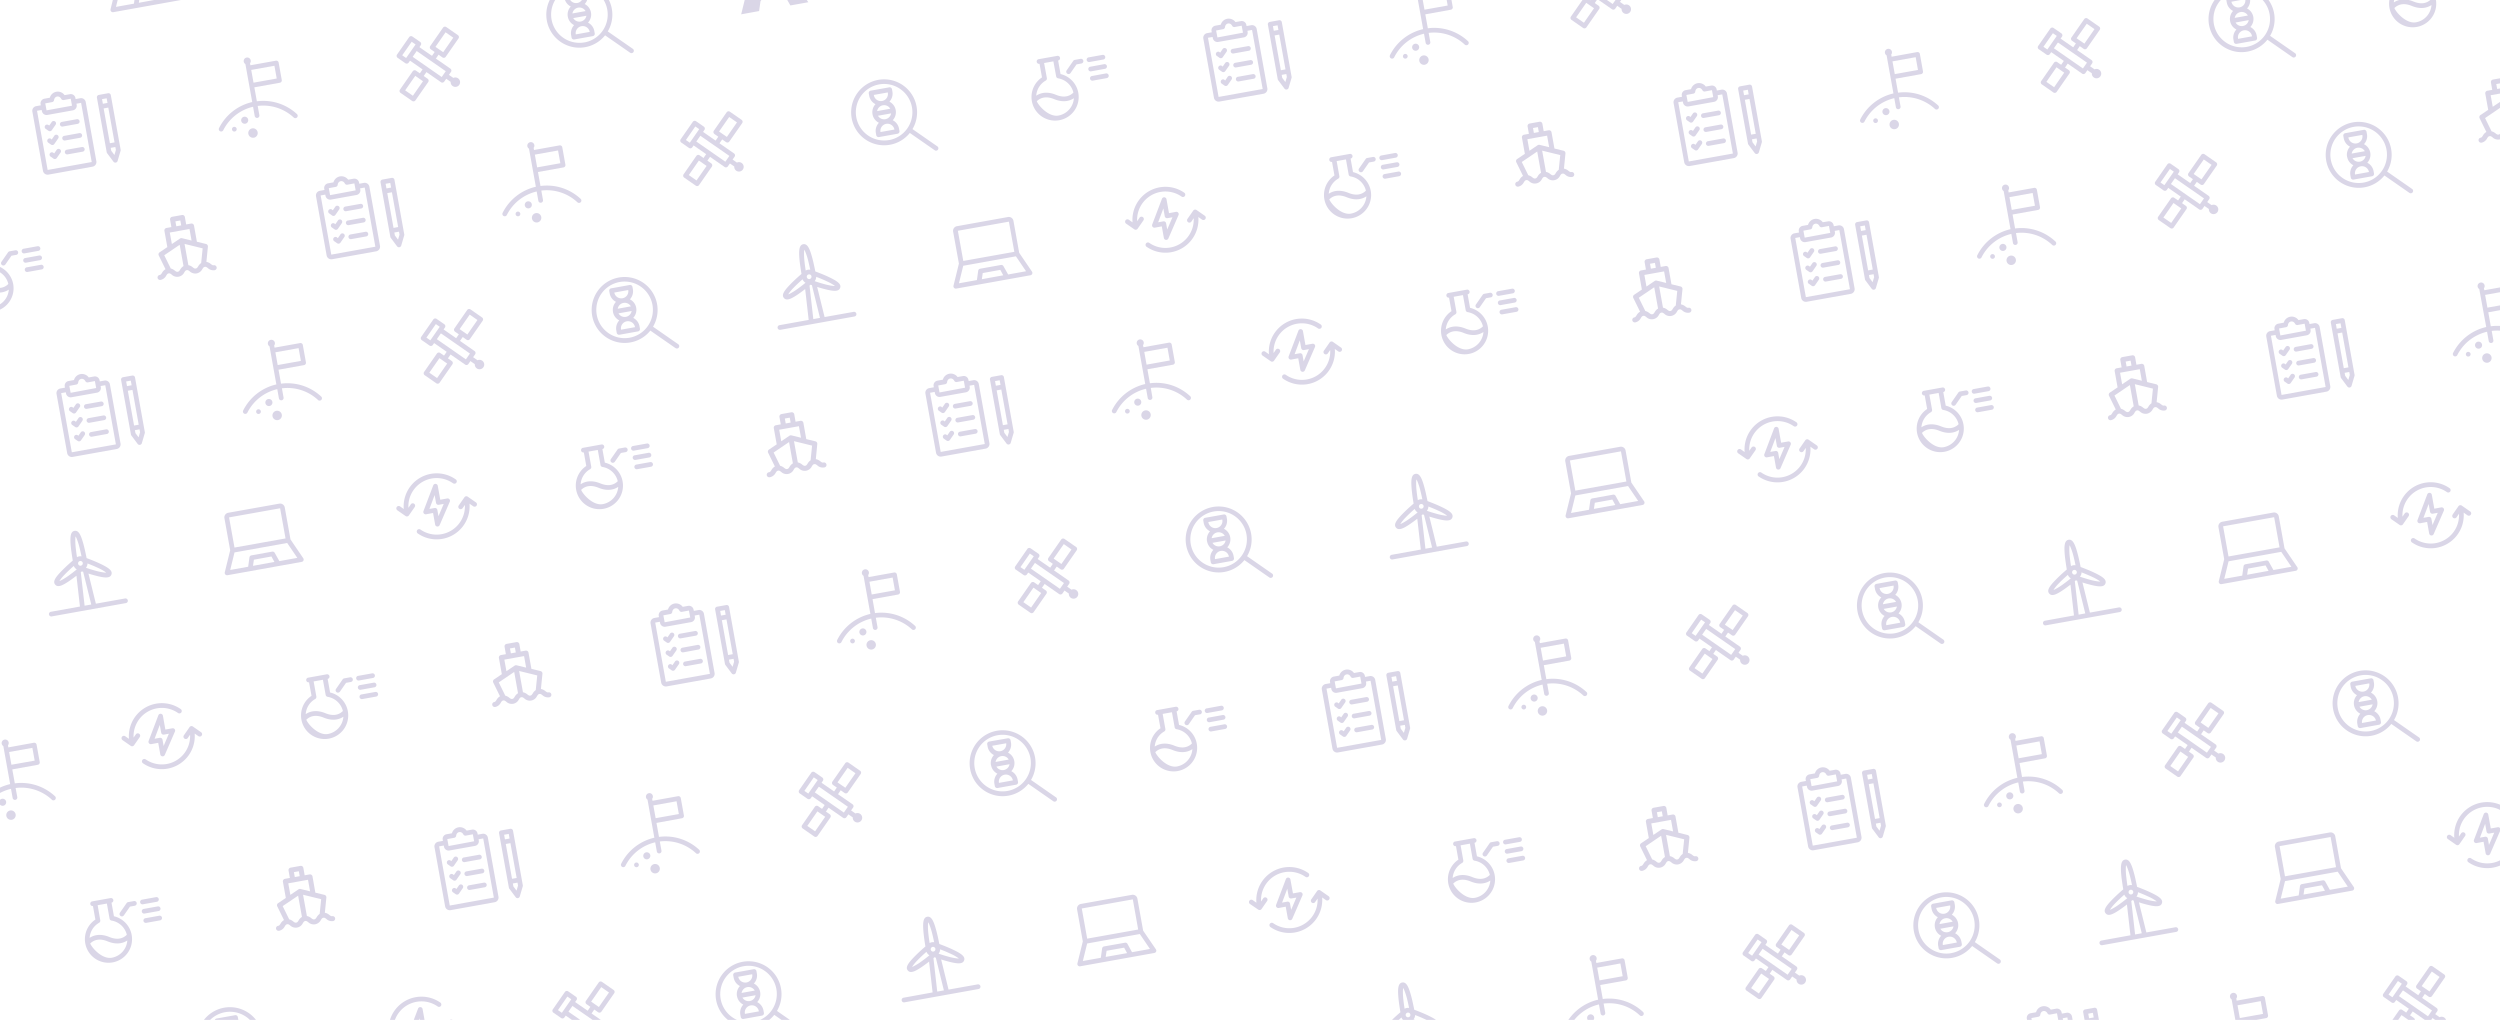 <svg xmlns="http://www.w3.org/2000/svg" id="Layer_1" data-name="Layer 1" viewBox="0 0 1920 783.27">
  <path fill="#dad6e7" fill-rule="evenodd" d="M1424.75 172.66a1.82 1.82 0 011.46-2.1l7.13-1.28a1.81 1.81 0 012.1 1.46l7.52 41.88a1.79 1.79 0 010 .83l-2.28 7.77a1.82 1.82 0 01-3.19.57l-4.85-6.49a1.73 1.73 0 01-.33-.76zm13.43 44.06l1.15-3.88-.4-2.26-3.57.64.4 2.26zm.1-9.7l-4.8-26.73-3.56.64 4.8 26.73zm-9-29.65l3.56-.64-.64-3.57-3.56.64zm-20.89-3.61l3.56-.64a3.62 3.62 0 014.21 2.91l8.17 45.43a3.63 3.63 0 01-2.93 4.21l-33.85 6.08a3.62 3.62 0 01-4.21-2.91l-8.16-45.43a3.62 3.62 0 012.91-4.21l3.56-.64-.16-.89a3.63 3.63 0 012.92-4.2l4.14-.74a6.44 6.44 0 01.48-1.19 6.34 6.34 0 018.51-2.82 6.45 6.45 0 011.47 1 7.76 7.76 0 01.86.95l4.13-.67a3.61 3.61 0 014.2 2.91zm-29.64 9l8.15 45.44 33.86-6.08-8.16-45.44-3.57.64.17.89a3.62 3.62 0 01-2.93 4.2l-19.6 3.52a3.61 3.61 0 01-4.2-2.92l-.17-.89zm26.88-3.91l-1-5.35-5.35 1a1.81 1.81 0 01-2-1 3.63 3.63 0 00-.79-1 2.71 2.71 0 00-3.84.13 3.09 3.09 0 00-.44.63 3.7 3.7 0 00-.38 1.25 1.81 1.81 0 01-1.49 1.66l-5.34 1 1 5.34zm3.69 10.37a1.81 1.81 0 11.65 3.57l-11.58 2.08a1.81 1.81 0 01-.64-3.57zm1.93 10.69a1.82 1.82 0 01.72 3.56h-.08l-11.57 2.08a1.81 1.81 0 01-.64-3.57zm-23.73-6.23l.62.43 1.89-2.72a1.81 1.81 0 013 2.07l-2.92 4.2a1.81 1.81 0 01-2.52.45l-2.1-1.46a1.81 1.81 0 012.06-3zm1.92 10.69l.62.43 1.89-2.72a1.81 1.81 0 013 2.07l-2.92 4.2a1.81 1.81 0 01-2.52.46l-2.1-1.47a1.81 1.81 0 112-3zm23.73 6.24a1.81 1.81 0 11.72 3.55h-.08l-11.57 2.08a1.81 1.81 0 01-.64-3.56zm-21.81 4.45l.62.43 1.89-2.72a1.81 1.81 0 013 2.07l-2.92 4.2a1.81 1.81 0 01-2.52.46l-2.1-1.46a1.81 1.81 0 112-3z"/>
  <path fill="#dad6e7" d="M1542.62 147.81l19.6-3.53a1.81 1.81 0 012.1 1.47l2.4 13.36a1.79 1.79 0 01-1.45 2.1l-19.61 3.53 1.93 10.73a37.94 37.94 0 0130.83 9.87A1.81 1.81 0 111576 188a34.35 34.35 0 00-27.73-9l1.27 7.08a1.81 1.81 0 01-3.56.64l-1.27-7.08a34.37 34.37 0 00-22.89 18 1.81 1.81 0 11-3.23-1.63 38 38 0 0125.48-20l-5.25-29.24a2.71 2.71 0 113.73-.89 2.2 2.2 0 01-.17.25zm20.22 10.19l-1.76-9.8-17.82 3.2 1.76 9.8zm-32.23 40.74a1.81 1.81 0 111.46-2.1 1.8 1.8 0 01-1.46 2.1zm14.65 4.73a3.62 3.62 0 112.92-4.2 3.64 3.64 0 01-2.92 4.2zm-6.54-10.78a2.72 2.72 0 112.2-3.16 2.72 2.72 0 01-2.2 3.16zM978.12 271.13l1.75-2.52a1.81 1.81 0 013 2.06l-4.41 6.33a1.81 1.81 0 01-2.52.45l-6.31-4.38a1.81 1.81 0 012.07-3l2.85 2a25.35 25.35 0 0139.77-22.85 1.81 1.81 0 01-2.07 3 21.72 21.72 0 00-34.13 18.95zm43.4-2.25l-1.76 2.52a1.81 1.81 0 01-3-2.07l4.39-6.3a1.8 1.8 0 012.52-.46L1030 267a1.81 1.81 0 01-2 3l-2.86-2a25.34 25.34 0 01-39.73 22.86 1.81 1.81 0 112.06-3 21.73 21.73 0 0034.11-19zm-13.59-4.88a1.81 1.81 0 012.1 1.46 1.86 1.86 0 01-.12 1l-7.81 18a1.82 1.82 0 01-3.45-.4l-1.6-8.91-5.34 1a1.82 1.82 0 01-2.11-1.46 2 2 0 01.09-1l7.5-19.74a1.81 1.81 0 013.47.32l1.92 10.7zm-2.69 4.16l-3.8.68a1.8 1.8 0 01-2.1-1.46l-1.09-6-4 10.64 4-.72a1.82 1.82 0 012.1 1.47l.86 4.8z"/>
  <path fill="#dad6e7" fill-rule="evenodd" d="M1112.87 228.6a1.81 1.81 0 01-.64-3.56l14.26-2.57a1.81 1.81 0 11.72 3.55h-.08l1.87 10.39a18.1 18.1 0 11-14.26 2.56zm26.39 26.4c-3.88 2.59-9 3.21-15.14.69-5.44-2.23-9.5-1.5-12.5.88a8.49 8.49 0 00-.84.75c1.51 3.67 9.27 12.26 16.58 10.95a14.51 14.51 0 0011.9-13.27zm-.37-4.37a14.49 14.49 0 00-11.75-10.92 1.79 1.79 0 01-1.49-1.47l-2.09-11.6-7.12 1.28 2.08 11.6a1.81 1.81 0 01-.89 1.9 14.5 14.5 0 00-7.28 11.6c3.88-2.58 9-3.21 15.14-.68 5.44 2.22 9.5 1.5 12.49-.88a9 9 0 00.91-.83zm22.42-28.93a1.81 1.81 0 01.64 3.56l-10.69 1.92a1.81 1.81 0 11-.73-3.55h.09zm1.28 7.13a1.81 1.81 0 11.64 3.56l-10.69 1.92a1.81 1.81 0 11-.73-3.55h.09zm1.28 7.13a1.81 1.81 0 11.72 3.54h-.08l-10.69 1.92a1.81 1.81 0 11-.73-3.55h.09zm-18.87-7.62l-3.72.67-4.69 6.74a1.81 1.81 0 11-3-2l5.12-7.36a1.79 1.79 0 011.16-.75l4.46-.8a1.81 1.81 0 01.64 3.56z"/>
  <path fill="#dad6e7" d="M1833.3 131.77l19.19 13.34a1.81 1.81 0 01-2.07 3l-19.19-13.34a25.33 25.33 0 112.07-3zm-18 8.44a21.73 21.73 0 10-25.23-17.55 21.73 21.73 0 0025.23 17.55zm-12.75-19.79a9 9 0 012.28-7.77 9 9 0 01-4.84-6.49l-.32-1.78a1.82 1.82 0 011.46-2.1l14.26-2.56a1.82 1.82 0 012.1 1.46l.32 1.79a9 9 0 01-2.28 7.76 9.06 9.06 0 014 12.16 9.19 9.19 0 01-1.46 2.1 9 9 0 014.84 6.49l.32 1.78a1.81 1.81 0 01-1.46 2.1l-14.25 2.56a1.8 1.8 0 01-2.1-1.46l-.33-1.78a9.07 9.07 0 012.29-7.77 9 9 0 01-4.78-6.49zm1-14.9a5.44 5.44 0 1010.7-1.92zm5.12 28.52l10.69-1.93a5.43 5.43 0 00-10.69 1.93zm7.51-17.91a5.44 5.44 0 00-10.09 1.81zm-9.45 5.38a5.44 5.44 0 0010.09-1.82z"/>
  <path fill="#dad6e7" fill-rule="evenodd" d="M1669.23 155.92l6 4.13-7.75 11.15-6-4.14zm-11.3 13.08l8.91 6.2a1.81 1.81 0 002.53-.46l9.82-14.12a1.81 1.81 0 00-.45-2.52l-8.93-6.2a1.8 1.8 0 00-2.51.45l-9.83 14.13a1.82 1.82 0 00.46 2.52zM1692.5 122.47l6 4.14-7.76 11.15-6-4.14zm-11.31 13.09l8.92 6.2a1.81 1.81 0 002.52-.45l9.82-14.12a1.81 1.81 0 00-.45-2.52l-8.92-6.2a1.81 1.81 0 00-2.52.45l-9.82 14.08a1.81 1.81 0 00.45 2.52z"/>
  <path fill="#dad6e7" fill-rule="evenodd" d="M1687.14 139.7a1.81 1.81 0 00-3-2.07l-2.07 3a1.82 1.82 0 00.43 2.53 1.8 1.8 0 002.52-.43zM1677.83 153.07a1.81 1.81 0 00-3-2.06l-2.07 3a1.81 1.81 0 003 2.07z"/>
  <path fill="#dad6e7" fill-rule="evenodd" d="M1692.66 152.36l-3.1 4.46-22.3-15.51a1.81 1.81 0 00-2.1 2.95l23.84 16.57a1.8 1.8 0 002.52-.46l5.17-7.43a1.81 1.81 0 00-.45-2.52l-23.79-16.54a1.81 1.81 0 00-2.07 3z"/>
  <path fill="#dad6e7" fill-rule="evenodd" d="M1698.49 157.52l-4.12-2.86a1.81 1.81 0 10-2.06 3l4.11 2.86a3.62 3.62 0 103.91-3.3 3.54 3.54 0 00-1.84.33zM1666.49 129.75l3 2.06-7.24 10.41-3-2.07zm-10.79 12.34l5.94 4.14a1.8 1.8 0 002.52-.46l9.31-13.38a1.79 1.79 0 00-.46-2.51l-5.94-4.13a1.82 1.82 0 00-2.53.45l-9.3 13.38a1.81 1.81 0 00.46 2.52z"/>
  <path fill="#dad6e7" d="M1255.75 247.63a6.34 6.34 0 004.43-3.38c.66-1.07 1-1.5 1.84-1.66s1.31.15 2.32.91a6.08 6.08 0 008.59-.11 6.19 6.19 0 001.14-1.64c.67-1.06 1-1.5 1.83-1.65s1.31.14 2.3.9a6.1 6.1 0 009.76-1.76c.67-1.05 1-1.5 1.85-1.65s1.3.15 2.3.91a6.21 6.21 0 005.31 1.63 1.92 1.92 0 00-.68-3.78c-.86.15-1.3-.15-2.3-.91a7.28 7.28 0 00-3.47-1.68l1.17-11.68a1.93 1.93 0 00-1.46-2.06l-7-1.71-2.23-12.45a1.93 1.93 0 00-2.24-1.55l-3.78.68-1-5.68a1.92 1.92 0 00-2.24-1.55l-7.57 1.36a1.92 1.92 0 00-1.55 2.23l1 5.68-3.79.68a1.92 1.92 0 00-1.55 2.23l2.23 12.45-5.93 4a1.91 1.91 0 00-.65 2.43l5.18 10.55a7.35 7.35 0 00-2.67 2.78c-.67 1.06-1 1.5-1.85 1.65a1.93 1.93 0 00.68 3.79zm31.25-13a7.9 7.9 0 00-2.31 2.57c-.67 1.06-1 1.49-1.83 1.65s-1.31-.15-2.3-.91a7.35 7.35 0 00-3.39-1.66l-2.93-16.28 13.9 3.41zm-19.79-32.06l3.78-.68.68 3.78-3.78.69zm-4.32 8.59l15.14-2.72 1.6 8.87-7.35-1.8a1.8 1.8 0 00-.8 0 1.93 1.93 0 00-.74.3l-6.26 4.25zm7.56 9.47l2.94 16.34a7.37 7.37 0 00-2.57 2.72c-.66 1.06-1 1.5-1.84 1.65s-1.31-.14-2.32-.91a7.8 7.8 0 00-3.07-1.6l-5-10.17z"/>
  <path fill="#dad6e7" fill-rule="evenodd" d="M1430.05 593.89a1.82 1.82 0 011.47-2.1l7.12-1.28a1.81 1.81 0 012.1 1.46l7.53 41.88a1.79 1.79 0 010 .83l-2.28 7.77a1.82 1.82 0 01-2.25 1.23 1.75 1.75 0 01-.94-.66l-4.84-6.49a1.75 1.75 0 01-.34-.76zm13.44 44.11l1.14-3.88-.41-2.25-3.56.64.4 2.25zm.1-9.7l-4.8-26.73-3.57.64 4.8 26.73zm-9-29.65l3.57-.64-.65-3.57-3.56.64zM1413.7 595l3.56-.64a3.61 3.61 0 014.2 2.92l8.16 45.43a3.63 3.63 0 01-2.93 4.21l-33.84 6.08a3.62 3.62 0 01-4.21-2.92l-8.16-45.43a3.61 3.61 0 012.91-4.21l3.55-.64-.16-.89a3.62 3.62 0 012.92-4.2l4.14-.75a6.73 6.73 0 01.48-1.19 6.36 6.36 0 0110-1.79 7.76 7.76 0 01.86.95l4.14-.74a3.61 3.61 0 014.2 2.92zm-29.65 9l8.15 45.44 33.86-6.08-8.16-45.44-3.56.64.16.89a3.62 3.62 0 01-2.93 4.2l-19.6 3.53a3.62 3.62 0 01-4.2-2.93l-.16-.89zm26.88-3.91l-1-5.35-5.35 1a1.81 1.81 0 01-2-1 3.54 3.54 0 00-.79-1 2.71 2.71 0 00-3.84.13 3.09 3.09 0 00-.44.63 3.7 3.7 0 00-.38 1.25 1.82 1.82 0 01-1.49 1.67l-5.34 1 1 5.34zm3.69 10.37a1.81 1.81 0 01.65 3.57l-11.58 2.07a1.81 1.81 0 11-.72-3.55h.08zm1.93 10.7a1.81 1.81 0 11.64 3.56l-11.57 2.08a1.81 1.81 0 01-.64-3.57zm-23.73-6.24l.62.43 1.89-2.72a1.81 1.81 0 013 2.07l-2.92 4.2a1.8 1.8 0 01-2.52.45l-2.09-1.46a1.81 1.81 0 112-3zm1.92 10.69l.62.43 1.89-2.72a1.81 1.81 0 013 2.07l-2.92 4.2a1.81 1.81 0 01-2.52.46l-2.1-1.46a1.81 1.81 0 112-3zm23.73 6.24a1.81 1.81 0 11.64 3.56l-11.57 2.08a1.81 1.81 0 11-.64-3.56zm-21.81 4.45l.62.43 1.89-2.71a1.81 1.81 0 113 2.06l-2.92 4.21a1.81 1.81 0 01-2.52.45l-2.1-1.46a1.81 1.81 0 012.07-3z"/>
  <path fill="#dad6e7" d="M1547.92 569l19.61-3.52a1.8 1.8 0 012.1 1.46l2.4 13.37a1.82 1.82 0 01-1.46 2.1L1551 586l1.93 10.73a38 38 0 0130.84 9.87 1.81 1.81 0 11-2.47 2.65 34.35 34.35 0 00-27.73-9l1.27 7.08a1.81 1.81 0 01-3.56.64l-1.27-7.08a34.42 34.42 0 00-22.93 18.11 1.81 1.81 0 01-3.23-1.64 38 38 0 0125.48-20l-5.25-29.24a2.72 2.72 0 113.73-.89 2.2 2.2 0 01-.17.25zm20.22 10.16l-1.76-9.8-17.82 3.2 1.76 9.8zm-32.23 40.74a1.81 1.81 0 111.46-2.1 1.8 1.8 0 01-1.46 2.1zm14.65 4.73a3.62 3.62 0 112.92-4.2 3.61 3.61 0 01-2.92 4.2zm-6.56-10.74a2.72 2.72 0 112.19-3.15 2.71 2.71 0 01-2.19 3.15z"/>
  <path fill="#dad6e7" fill-rule="evenodd" d="M1118.18 649.83a1.81 1.81 0 01-.73-3.55h.09l14.25-2.56a1.81 1.81 0 01.72 3.55h-.08l1.87 10.39a18.1 18.1 0 11-14.26 2.56zm26.38 26.44c-3.88 2.58-9 3.21-15.14.68-5.44-2.23-9.5-1.5-12.5.88-.29.24-.57.49-.84.76 1.51 3.67 9.27 12.26 16.59 10.95a14.5 14.5 0 0011.89-13.27zm-.37-4.37a14.49 14.49 0 00-11.75-10.9 1.82 1.82 0 01-1.49-1.47l-2.08-11.6-7.13 1.28 2.08 11.61a1.81 1.81 0 01-.88 1.89 14.51 14.51 0 00-7.29 11.6c3.88-2.58 9-3.21 15.14-.68 5.44 2.23 9.5 1.5 12.5-.88a8.85 8.85 0 00.9-.83zm22.42-28.9a1.81 1.81 0 11.64 3.56l-10.69 1.92a1.81 1.81 0 11-.64-3.56zm1.28 7.13a1.81 1.81 0 01.64 3.56l-10.69 1.92a1.81 1.81 0 11-.72-3.55h.08zm1.28 7.12a1.81 1.81 0 01.64 3.57l-10.69 1.92a1.81 1.81 0 11-.72-3.55h.08zm-18.85-7.65l-3.71.67-4.69 6.74a1.81 1.81 0 01-3-2.07l5.12-7.35a1.75 1.75 0 011.17-.75l4.45-.8a1.81 1.81 0 01.64 3.56z"/>
  <path fill="#dad6e7" d="M1838.6 553l19.19 13.34a1.81 1.81 0 01-2.07 3L1836.53 556a25.33 25.33 0 112.07-3zm-17.95 8.43a21.72 21.72 0 10-25.23-17.54 21.71 21.71 0 0025.23 17.54zm-12.75-19.78a9 9 0 012.28-7.76 9.07 9.07 0 01-4.84-6.49l-.32-1.78a1.81 1.81 0 011.46-2.1l14.26-2.56a1.8 1.8 0 012.1 1.46l.32 1.78a9 9 0 01-2.28 7.77 9 9 0 014 12.15 8.77 8.77 0 01-1.46 2.1 9 9 0 014.84 6.49l.32 1.78a1.8 1.8 0 01-1.46 2.1l-14.25 2.56a1.81 1.81 0 01-2.11-1.46l-.32-1.78a9.05 9.05 0 012.29-7.77 9 9 0 01-4.83-6.49zm1-14.9a5.43 5.43 0 0010.69-1.92zm5.12 28.52l10.7-1.92a5.44 5.44 0 00-10.7 1.92zm7.51-17.9a5.44 5.44 0 00-10.09 1.81zm-9.45 5.37a5.44 5.44 0 0010.09-1.81z"/>
  <path fill="#dad6e7" fill-rule="evenodd" d="M1674.54 577.15l5.94 4.14-7.75 11.14-5.94-4.13zm-11.31 13.09l8.92 6.2a1.8 1.8 0 002.52-.46l9.82-14.12a1.8 1.8 0 00-.45-2.51l-8.92-6.2a1.81 1.81 0 00-2.52.46l-9.82 14.12a1.81 1.81 0 00.45 2.51zM1697.8 543.71l6 4.13L1696 559l-5.94-4.14zm-11.31 13.08l8.92 6.2a1.81 1.81 0 002.52-.45l9.82-14.12a1.81 1.81 0 00-.45-2.52l-8.92-6.2a1.81 1.81 0 00-2.52.45l-9.86 14.12a1.81 1.81 0 00.45 2.52z"/>
  <path fill="#dad6e7" fill-rule="evenodd" d="M1692.44 560.93a1.81 1.81 0 00-3-2.07l-2.06 3a1.81 1.81 0 003 2.07zM1683.13 574.31a1.81 1.81 0 00-3-2.07l-2.07 3a1.81 1.81 0 003 2.07z"/>
  <path fill="#dad6e7" fill-rule="evenodd" d="M1698 573.59l-3.1 4.46-22.3-15.5a1.81 1.81 0 00-2.06 3l23.78 16.54a1.81 1.81 0 002.52-.45l5.17-7.44a1.81 1.81 0 00-.45-2.52l-23.79-16.54a1.81 1.81 0 00-2.11 2.94h.05z"/>
  <path fill="#dad6e7" fill-rule="evenodd" d="M1703.79 578.75l-4.11-2.86a1.81 1.81 0 00-2.07 3l4.11 2.86a3.62 3.62 0 103.91-3.3 3.54 3.54 0 00-1.84.3zM1671.79 551l3 2.07-7.23 10.4-3-2.07zM1661 563.32l5.94 4.14a1.81 1.81 0 002.52-.45l9.31-13.38a1.81 1.81 0 00-.46-2.52l-5.94-4.14a1.82 1.82 0 00-2.53.46l-9.3 13.37a1.81 1.81 0 00.46 2.52z"/>
  <path fill="#dad6e7" d="M1261.06 668.86a6.32 6.32 0 004.42-3.38c.67-1.07 1-1.5 1.85-1.66s1.31.15 2.31.91a6.08 6.08 0 008.59-.11 6.22 6.22 0 001.15-1.64c.67-1.06 1-1.5 1.82-1.65s1.31.15 2.3.9a6.28 6.28 0 005.32 1.64 6.43 6.43 0 004.45-3.39c.67-1.06 1-1.5 1.84-1.65s1.31.15 2.3.91a6.27 6.27 0 005.32 1.63 1.92 1.92 0 10-.64-3.79c-.87.16-1.31-.14-2.31-.9a7.29 7.29 0 00-3.46-1.68l1.16-11.68a1.93 1.93 0 00-1.46-2.06l-7-1.71-2.24-12.45a1.92 1.92 0 00-2.23-1.55l-3.79.68-1-5.68a1.92 1.92 0 00-2.23-1.55l-7.58 1.36a1.92 1.92 0 00-1.55 2.23l1 5.68-3.79.68a1.93 1.93 0 00-1.55 2.24l2.23 12.44-5.93 4a1.92 1.92 0 00-.65 2.44l5.18 10.54a7.28 7.28 0 00-2.67 2.78c-.67 1.06-1 1.5-1.85 1.66a1.92 1.92 0 00.68 3.78zm31.24-13a7.74 7.74 0 00-2.3 2.56c-.67 1.06-1 1.5-1.84 1.65s-1.3-.15-2.3-.91a7.41 7.41 0 00-3.38-1.66l-2.93-16.33 13.9 3.41zm-19.79-32.07l3.79-.68.68 3.79-3.79.68zm-4.32 8.59l15.15-2.72 1.59 8.87-7.35-1.8a1.86 1.86 0 00-1.54.28l-6.26 4.24zm7.56 9.47l2.94 16.34a7.37 7.37 0 00-2.57 2.72c-.66 1.06-1 1.5-1.84 1.65s-1.31-.14-2.31-.91a7.9 7.9 0 00-3.08-1.6l-5-10.17zM1343.43 346.23l1.75-2.52a1.81 1.81 0 013 2.07l-4.39 6.31a1.81 1.81 0 01-2.52.45l-6.31-4.39a1.81 1.81 0 112.07-3l2.85 2a25.35 25.35 0 0139.77-22.84 1.81 1.81 0 01-2.07 3 21.73 21.73 0 00-34.13 18.94zm43.4-2.25l-1.75 2.52a1.81 1.81 0 01-3-2.06l4.39-6.31a1.81 1.81 0 012.52-.45l6.3 4.38a1.81 1.81 0 01-2.06 3l-2.86-2a25.35 25.35 0 01-39.73 22.87 1.81 1.81 0 012.06-3 21.73 21.73 0 0034.11-19zm-13.59-4.93a1.81 1.81 0 012 2.5l-7.81 18a1.82 1.82 0 01-3.45-.4l-1.6-8.91-5.34 1a1.8 1.8 0 01-2.1-1.46 1.75 1.75 0 01.09-1l7.47-19.78a1.81 1.81 0 013.47.32l1.93 10.68zm-2.69 4.16l-3.8.69a1.82 1.82 0 01-2.1-1.47l-1.09-6-4 10.64 4-.71a1.81 1.81 0 012.1 1.46l.86 4.81zM1262.67 385a1.81 1.81 0 01-.48 2.52 1.78 1.78 0 01-.7.28l-57 10.25a1.82 1.82 0 01-2.1-1.47 1.73 1.73 0 010-.75l4.16-16.94-4.42-24.57a3.62 3.62 0 012.93-4.2l39.2-7a3.62 3.62 0 014.2 2.92l4.41 24.57zm-13.61-15.2l-4.16-23.16-39.2 7 4.16 23.16zm-4.74 17.41l13.79-2.48-7.78-11.48-40.46 7.27-3.3 13.47 13.8-2.48 1-7.2a1.83 1.83 0 011.48-1.53l16-2.88a1.8 1.8 0 011.91.92zm-19.51-1.09l-.69 4.72 16.44-3-2.29-4.18z"/>
  <path fill="#dad6e7" fill-rule="evenodd" d="M1478.18 303.7a1.81 1.81 0 01-.72-3.55h.08l14.26-2.56a1.81 1.81 0 01.64 3.56l1.87 10.39a18.1 18.1 0 11-14.26 2.56zm26.39 26.44c-3.88 2.59-9 3.21-15.14.69-5.44-2.23-9.5-1.5-12.5.88a7.49 7.49 0 00-.84.75c1.5 3.67 9.27 12.26 16.58 11a14.49 14.49 0 0011.9-13.26zm-.37-4.37a14.5 14.5 0 00-11.75-10.92 1.82 1.82 0 01-1.49-1.46l-2.08-11.61-7.13 1.28 2.08 11.61a1.81 1.81 0 01-.88 1.89 14.49 14.49 0 00-7.29 11.6c3.88-2.58 9-3.21 15.14-.68 5.43 2.23 9.5 1.5 12.49-.88a10.2 10.2 0 00.91-.82zm22.42-28.93a1.81 1.81 0 01.64 3.56l-10.69 1.92a1.81 1.81 0 11-.72-3.54h.08zm1.28 7.13a1.81 1.81 0 01.64 3.56l-10.69 1.92a1.81 1.81 0 11-.72-3.55h.08zm1.28 7.13a1.81 1.81 0 01.64 3.56l-10.69 1.92a1.81 1.81 0 11-.72-3.55h.08zm-18.85-7.65l-3.72.66-4.69 6.75a1.81 1.81 0 01-3-2.07l5.12-7.36a1.75 1.75 0 011.17-.75l4.45-.8a1.81 1.81 0 11.72 3.55h-.08z"/>
  <path fill="#dad6e7" d="M1091.17 422.06l-2.69-23.68-.9.7c-.87.66-1.71 1.28-2.53 1.87-6.81 4.91-10.74 6.82-12.88 4.29-2-2.33 0-5.43 4.8-10.39.87-.9 1.82-1.84 2.84-2.82 1.65-1.57 3.43-3.18 5.26-4.77l.58-.5-.28-1.7c-.38-2.38-.7-4.71-.95-6.91-1-9-.73-13.61 2.64-14.22s5.22 3.67 7.41 12.42c.54 2.14 1 4.44 1.52 6.81.12.6.23 1.15.33 1.68l.72.27c2.27.86 4.49 1.74 6.59 2.65 1.3.56 2.52 1.11 3.64 1.65 6.21 3 9.15 5.2 8.12 8.07-1.13 3.12-5.47 2.7-13.57.46-1-.27-2-.56-3-.88l-1.09-.33 5.72 23.13 22.38-4a1.81 1.81 0 01.73 3.55h-.09l-57 10.25a1.81 1.81 0 01-.64-3.57zm3.57-.64l5.11-.92-6.2-25.11-.77-.27-.23-.08-.19.16-.64.52zm-2.88-30.76a1.81 1.81 0 10-2.1-1.46 1.8 1.8 0 002.1 1.46zm.51-7.15c-.44-2.19-.91-4.31-1.41-6.28a50.9 50.9 0 00-2.38-7.55 10.72 10.72 0 00-.77-1.51 13.49 13.49 0 00-.19 1.68 52.15 52.15 0 00.4 7.9c.23 2 .52 4.18.87 6.38a5.4 5.4 0 013.48-.62zm3.4 8.77c1.37.46 2.74.9 4.09 1.32 1 .3 2 .59 2.92.85A46.26 46.26 0 001110 396a10.39 10.39 0 001.37.06 6.27 6.27 0 00-.52-.43 33.65 33.65 0 00-5.12-2.92c-1.07-.51-2.24-1.05-3.5-1.59-1.67-.71-3.42-1.43-5.22-2.12a5.43 5.43 0 01-1.2 3.33zm-9.3-1.44c-1.45 1.28-2.85 2.56-4.16 3.81-1 .94-1.9 1.85-2.73 2.71a32 32 0 00-3.78 4.52 6.17 6.17 0 00-.34.58 10.75 10.75 0 001.27-.54 44.89 44.89 0 006.2-3.91c.79-.57 1.6-1.17 2.44-1.81 1.13-.86 2.25-1.75 3.38-2.66a5.43 5.43 0 01-2.28-2.7z"/>
  <path fill="#dad6e7" fill-rule="evenodd" d="M1790.06 247.77a1.81 1.81 0 011.47-2.1l7.13-1.29a1.82 1.82 0 012.1 1.47l7.52 41.88a1.8 1.8 0 010 .83l-2.28 7.77a1.82 1.82 0 01-2.25 1.22 1.87 1.87 0 01-.94-.65l-4.84-6.49a1.86 1.86 0 01-.34-.76zm13.44 44.06l1.14-3.89-.4-2.25-3.57.64.4 2.25zm.1-9.7l-4.8-26.74-3.57.65 4.8 26.73zm-9-29.66l3.57-.64-.64-3.56-3.57.64zm-20.88-3.61l3.56-.64a3.63 3.63 0 014.21 2.92l8.16 45.44a3.63 3.63 0 01-2.93 4.21l-33.85 6.08a3.63 3.63 0 01-4.21-2.92l-8.16-45.43a3.62 3.62 0 012.92-4.21l3.56-.64-.16-.9a3.62 3.62 0 012.92-4.2l4.14-.74a8.22 8.22 0 01.48-1.19 6.33 6.33 0 018.51-2.81 6 6 0 011.47 1 7.84 7.84 0 01.87 1l4.13-.75a3.63 3.63 0 014.21 2.92zm-29.65 9l8.16 45.44 33.85-6.08-8.16-45.44-3.56.64.16.89a3.61 3.61 0 01-2.92 4.2l-19.6 3.54a3.62 3.62 0 01-4.2-2.93l-.16-.89zm26.88-3.91l-1-5.35-5.34 1a1.8 1.8 0 01-2-1 3.49 3.49 0 00-.8-1 2.7 2.7 0 00-3.83.13 2.47 2.47 0 00-.44.63 3.7 3.7 0 00-.39 1.26 1.81 1.81 0 01-1.48 1.66l-5.35 1 1 5.34zm3.7 10.37a1.81 1.81 0 11.64 3.57l-11.58 2.11a1.81 1.81 0 11-.64-3.57zm1.93 10.69a1.81 1.81 0 01.64 3.57l-11.58 2.08a1.81 1.81 0 01-.64-3.57zm-23.73-6.23l.61.43 1.9-2.72a1.81 1.81 0 013 2.07l-2.93 4.2a1.8 1.8 0 01-2.51.45l-2.11-1.46a1.81 1.81 0 012.07-3zm1.92 10.69l.62.43 1.89-2.72a1.81 1.81 0 013 2v.06l-2.93 4.2a1.8 1.8 0 01-2.51.45l-2.11-1.46a1.81 1.81 0 012.07-3zm23.73 6.24a1.81 1.81 0 01.64 3.56l-11.58 2.08a1.81 1.81 0 01-.64-3.56zm-21.81 4.45l.62.43 1.89-2.72a1.81 1.81 0 013 2.07l-2.93 4.2a1.8 1.8 0 01-2.51.46l-2.1-1.46a1.81 1.81 0 112.07-3z"/>
  <path fill="#dad6e7" d="M1907.93 222.91l19.61-3.52a1.8 1.8 0 012.09 1.46l2.4 13.37a1.82 1.82 0 01-1.46 2.1l-19.57 3.52 1.93 10.74a38 38 0 0130.83 9.86 1.81 1.81 0 01-2.41 2.7 34.4 34.4 0 00-27.73-9l1.27 7.09a1.81 1.81 0 11-3.56.64l-1.27-7.09a34.42 34.42 0 00-22.89 18 1.81 1.81 0 01-3.23-1.63 38 38 0 0125.48-20l-5.34-29.15a2.72 2.72 0 113.74-.9 2.33 2.33 0 01-.17.26zm20.22 10.17l-1.76-9.8-17.82 3.2 1.76 9.8zm-32.23 40.74a1.81 1.81 0 111.46-2.1 1.8 1.8 0 01-1.46 2.1zm14.65 4.73a3.62 3.62 0 112.92-4.21 3.63 3.63 0 01-2.92 4.21zm-6.57-10.79a2.71 2.71 0 112.19-3.15 2.7 2.7 0 01-2.19 3.15zM1621.07 322.73a6.32 6.32 0 004.42-3.38c.67-1.06 1-1.5 1.84-1.65s1.32.14 2.32.91a6.08 6.08 0 008.59-.11 5.87 5.87 0 001.14-1.65c.67-1.06 1-1.49 1.83-1.65s1.31.15 2.3.91a6.28 6.28 0 005.32 1.63 6.36 6.36 0 004.44-3.38c.67-1.06 1-1.5 1.85-1.65s1.3.14 2.3.9a6.26 6.26 0 005.32 1.64 1.93 1.93 0 00-.69-3.79c-.86.16-1.3-.15-2.3-.91a7.18 7.18 0 00-3.46-1.67l1.16-11.69a1.94 1.94 0 00-1.46-2.06l-7-1.71-2.2-12.42a1.92 1.92 0 00-2.23-1.56l-3.79.68-1-5.68a1.92 1.92 0 00-2.23-1.55l-7.58 1.36a1.92 1.92 0 00-1.55 2.23l1 5.68-3.79.68a1.92 1.92 0 00-1.55 2.23l2.23 12.44-5.93 4a1.9 1.9 0 00-.78 1.1 1.94 1.94 0 00.13 1.34l5.18 10.55a7.39 7.39 0 00-2.67 2.77c-.67 1.07-1 1.5-1.85 1.66a1.93 1.93 0 00.68 3.79zm31.24-13a7.84 7.84 0 00-2.3 2.56c-.67 1.06-1 1.5-1.84 1.65s-1.3-.14-2.3-.9a7.41 7.41 0 00-3.38-1.66l-2.93-16.33 13.9 3.41zm-19.79-32.07l3.78-.68.69 3.79-3.79.68zm-4.32 8.6l15.15-2.72 1.59 8.86-7.35-1.8a2 2 0 00-.8 0 1.78 1.78 0 00-.74.3l-6.26 4.24zm7.56 9.46l2.94 16.35a7.37 7.37 0 00-2.57 2.72c-.66 1.05-1 1.5-1.84 1.65s-1.31-.15-2.31-.91a7.71 7.71 0 00-3.08-1.6l-5-10.17zM1473.29 477.9l19.19 13.34a1.81 1.81 0 01-2.07 3l-19.19-13.34a25.32 25.32 0 112.07-3zm-18 8.43a21.72 21.72 0 10-25.22-17.54 21.73 21.73 0 0025.22 17.54zm-12.75-19.78a9 9 0 012.28-7.77 9 9 0 01-4.84-6.49l-.32-1.78a1.81 1.81 0 011.46-2.1l14.26-2.56a1.82 1.82 0 012.1 1.46l.32 1.78a9.06 9.06 0 01-2.28 7.77 9.07 9.07 0 014 12.16 9.29 9.29 0 01-1.46 2.1 9 9 0 014.84 6.49l.32 1.78a1.81 1.81 0 01-1.46 2.1l-14.26 2.56a1.81 1.81 0 01-2.1-1.46l-.32-1.78a9.06 9.06 0 012.28-7.77 9.07 9.07 0 01-4.84-6.49zm1-14.9a5.43 5.43 0 0010.72-1.79v-.13zm5.12 28.51l10.7-1.92a5.43 5.43 0 00-10.72 1.78c.06.05.06.1.07.14zm7.51-17.9a5.43 5.43 0 00-10.08 1.81zm-9.44 5.38a5.43 5.43 0 0010.08-1.82zM1592.81 472.67l-2.69-23.67-.91.7c-.86.65-1.7 1.28-2.52 1.87-6.82 4.91-10.74 6.82-12.88 4.28-2-2.32 0-5.42 4.8-10.38.87-.9 1.82-1.84 2.84-2.82 1.65-1.58 3.43-3.18 5.26-4.77.2-.17.38-.34.58-.5l-.28-1.7c-.38-2.38-.7-4.71-1-6.91-1-9-.73-13.61 2.64-14.22s5.22 3.67 7.41 12.42c.54 2.14 1.05 4.44 1.52 6.8.12.6.23 1.16.33 1.69l.72.27c2.27.86 4.49 1.74 6.59 2.64 1.3.56 2.52 1.12 3.64 1.66 6.2 3 9.15 5.2 8.11 8.06-1.12 3.12-5.46 2.7-13.56.47-1-.26-2-.56-3-.88l-1.09-.34 5.72 23.14 22.39-4a1.81 1.81 0 01.64 3.56l-57 10.24a1.81 1.81 0 01-.64-3.56zm3.57-.64l5.11-.92-6.2-25.1-.78-.27-.23-.08-.18.15-.64.53zm-2.88-30.75a1.81 1.81 0 10-2.1-1.47 1.8 1.8 0 002.09 1.46zm.51-7.15c-.44-2.19-.92-4.31-1.41-6.29a52.37 52.37 0 00-2.38-7.54 12.68 12.68 0 00-.76-1.52 10.66 10.66 0 00-.19 1.69 50.89 50.89 0 00.4 7.9c.22 2 .51 4.18.86 6.38a5.47 5.47 0 013.48-.63zm3.4 8.77c1.37.46 2.74.9 4.09 1.31 1 .31 2 .6 2.92.86a46.38 46.38 0 007.17 1.5 10.62 10.62 0 001.38.06c-.15-.13-.32-.27-.52-.42a32 32 0 00-5.12-2.92c-1.07-.52-2.24-1.05-3.5-1.59-1.67-.72-3.42-1.43-5.22-2.12a5.42 5.42 0 01-1.2 3.32zm-9.3-1.44q-2.17 1.92-4.16 3.81c-1 .94-1.9 1.85-2.73 2.71a32.54 32.54 0 00-3.77 4.51c-.14.21-.25.4-.35.58a11 11 0 001.27-.53 44.3 44.3 0 006.2-3.91c.79-.57 1.61-1.18 2.45-1.82 1.12-.85 2.25-1.74 3.38-2.65a5.4 5.4 0 01-2.29-2.7zM1845.07 396.85l1.75-2.52a1.81 1.81 0 013 2.07l-4.38 6.3a1.81 1.81 0 01-2.52.46l-6.31-4.39a1.81 1.81 0 112.07-3l2.85 2a25.35 25.35 0 0139.77-22.84 1.81 1.81 0 11-2.07 3 21.73 21.73 0 00-34.13 18.94zm43.4-2.25l-1.75 2.52a1.81 1.81 0 11-3-2 .25.25 0 010-.07l4.38-6.3a1.81 1.81 0 012.52-.45l6.31 4.38a1.81 1.81 0 11-2 3l-2.85-2a25.35 25.35 0 01-39.74 22.87 1.81 1.81 0 012.07-3 21.72 21.72 0 0034.1-19zm-13.59-4.93a1.82 1.82 0 012 2.5l-7.82 18a1.81 1.81 0 01-3.44-.4l-1.6-8.91-5.34 1a1.82 1.82 0 01-2.11-1.46 1.79 1.79 0 01.09-1l7.49-19.74a1.83 1.83 0 012.34-1.05 1.85 1.85 0 011.14 1.37l1.92 10.7zm-2.69 4.16l-3.8.68a1.8 1.8 0 01-2.1-1.46l-1.08-6-4 10.64 4-.71a1.81 1.81 0 012.1 1.46l.86 4.81zM1764.31 435.57a1.8 1.8 0 01-.48 2.51 1.66 1.66 0 01-.7.29l-57 10.24a1.8 1.8 0 01-2.1-1.46 1.73 1.73 0 010-.75l4.16-16.94-4.42-24.57a3.62 3.62 0 012.93-4.2l39.2-7.05a3.63 3.63 0 014.2 2.93l4.41 24.57zm-13.61-15.2l-4.16-23.16-39.2 7 4.16 23.16zm-4.7 17.41l13.79-2.48-7.79-11.48-40.46 7.27-3.3 13.47 13.8-2.48 1-7.21a1.83 1.83 0 011.47-1.52l16-2.88a1.8 1.8 0 011.91.92zm-19.51-1.09l-.69 4.72 16.44-3-2.28-4.18z"/>
  <path fill="#dad6e7" fill-rule="evenodd" d="M1309.23 502l5.94 4.14-7.75 11.15-6-4.14zm-11.31 13.09l8.92 6.2a1.81 1.81 0 002.52-.45l9.82-14.12a1.81 1.81 0 00-.45-2.52l-8.92-6.2a1.81 1.81 0 00-2.52.45l-9.82 14.12a1.81 1.81 0 00.45 2.56zM1332.49 468.6l5.94 4.14-7.75 11.14-6-4.13zm-11.31 13.09l8.92 6.2a1.81 1.81 0 002.52-.45l9.82-14.13a1.81 1.81 0 00-.45-2.52l-8.92-6.2a1.8 1.8 0 00-2.52.46l-9.82 14.12a1.81 1.81 0 00.45 2.52z"/>
  <path fill="#dad6e7" fill-rule="evenodd" d="M1327.12 485.82a1.81 1.81 0 00-3-2.07l-2.07 3a1.81 1.81 0 003 2.06zM1317.82 499.2a1.81 1.81 0 00-3-2.07l-2.07 3a1.81 1.81 0 103 2.06z"/>
  <path fill="#dad6e7" fill-rule="evenodd" d="M1332.65 498.49l-3.1 4.46-22.3-15.51a1.81 1.81 0 10-2.07 3L1329 507a1.81 1.81 0 002.52-.45l5.17-7.43a1.8 1.8 0 00-.46-2.52l-23.81-16.6a1.81 1.81 0 10-2.07 3z"/>
  <path fill="#dad6e7" fill-rule="evenodd" d="M1338.48 503.64l-4.12-2.86a1.81 1.81 0 00-2.06 3l4.11 2.86a3.62 3.62 0 102.07-3zM1306.48 475.87l3 2.07-7.24 10.4-3-2.06zm-10.79 12.35l5.94 4.13a1.81 1.81 0 002.52-.45l9.3-13.38a1.81 1.81 0 00-.45-2.52l-6-4.14a1.81 1.81 0 00-2.52.46l-9.3 13.38a1.81 1.81 0 00.46 2.52zM1064.74 518.78a1.82 1.82 0 011.46-2.1l7.13-1.28a1.81 1.81 0 012.1 1.46l7.52 41.88a1.83 1.83 0 010 .84l-2.28 7.76a1.82 1.82 0 01-2.25 1.23 1.79 1.79 0 01-.94-.65l-4.85-6.49a2 2 0 01-.33-.76zm13.44 44.07l1.14-3.89-.4-2.25-3.57.64.4 2.25zm.1-9.7l-4.8-26.74-3.57.64 4.8 26.74zm-9-29.66l3.56-.64-.64-3.56-3.56.64zm-20.88-3.61l3.55-.64a3.62 3.62 0 014.21 2.92l8.16 45.43a3.64 3.64 0 01-2.93 4.22l-33.85 6.08a3.63 3.63 0 01-4.21-2.92l-8.16-45.43a3.62 3.62 0 012.91-4.21l3.55-.63-.16-.9a3.62 3.62 0 012.93-4.19l4.14-.74a8.22 8.22 0 01.48-1.19 6.33 6.33 0 018.51-2.81 6.45 6.45 0 011.47 1 7.76 7.76 0 01.86 1l4.14-.75a3.62 3.62 0 014.2 2.92zm-29.65 9l8.15 45.44 33.86-6.07-8.16-45.44-3.56.63.16.9a3.63 3.63 0 01-2.93 4.2l-19.6 3.52a3.62 3.62 0 01-4.2-2.92l-.16-.9zm26.88-3.91l-1-5.34-5.34 1a1.82 1.82 0 01-2-1 3.63 3.63 0 00-.79-1 2.72 2.72 0 00-3.84.14 2.84 2.84 0 00-.44.63 3.63 3.63 0 00-.38 1.25 1.81 1.81 0 01-1.48 1.66l-5.35 1 1 5.35zm3.7 10.38a1.81 1.81 0 01.64 3.56l-11.59 2.09a1.81 1.81 0 01-.64-3.57zm1.92 10.69a1.81 1.81 0 01.64 3.56l-11.57 2.08a1.81 1.81 0 01-.73-3.55h.09zm-23.73-6.24l.62.43 1.89-2.72a1.81 1.81 0 113 2v.05l-2.92 4.2a1.81 1.81 0 01-2.52.46l-2.1-1.46a1.81 1.81 0 112.06-3zm1.92 10.7l.62.43 1.89-2.72a1.81 1.81 0 013 2.06l-2.92 4.2a1.81 1.81 0 01-2.52.46l-2.1-1.47a1.81 1.81 0 012.07-3zm23.73 6.23a1.81 1.81 0 11.72 3.55h-.08l-11.57 2.08a1.81 1.81 0 11-.72-3.55h.08zm-21.81 4.46l.62.43 1.89-2.72a1.81 1.81 0 013 2.07l-2.92 4.2a1.81 1.81 0 01-2.52.45l-2.1-1.46a1.81 1.81 0 112-3z"/>
  <path fill="#dad6e7" d="M1182.61 493.93l19.6-3.52a1.81 1.81 0 012.1 1.46l2.4 13.37a1.81 1.81 0 01-1.46 2.1l-19.6 3.52 1.93 10.73a38 38 0 0130.83 9.87 1.81 1.81 0 01-2.46 2.66 34.4 34.4 0 00-27.73-9l1.27 7.08a1.81 1.81 0 11-3.55.73v-.09l-1.28-7.08a34.42 34.42 0 00-22.88 18.05 1.81 1.81 0 11-3.23-1.63 38 38 0 0125.47-20l-5.26-29.18a2.71 2.71 0 113.74-.89 2.2 2.2 0 01-.17.25zm20.22 10.17l-1.76-9.8-17.82 3.2 1.76 9.8zm-32.23 40.74a1.81 1.81 0 111.46-2.11 1.81 1.81 0 01-1.46 2.11zm14.65 4.73a3.62 3.62 0 112.92-4.21 3.63 3.63 0 01-2.92 4.2zm-6.54-10.79a2.71 2.71 0 112.19-3.15 2.7 2.7 0 01-2.19 3.15z"/>
  <path fill="#dad6e7" fill-rule="evenodd" d="M549.21 468.05a1.79 1.79 0 011.46-2.1l7.13-1.28a1.8 1.8 0 012.1 1.46l7.52 41.87a1.8 1.8 0 010 .83l-2.28 7.77a1.81 1.81 0 01-2.25 1.22 1.87 1.87 0 01-.94-.65l-4.84-6.49a1.78 1.78 0 01-.33-.76zm13.43 44.06l1.14-3.89-.4-2.25-3.56.64.4 2.26zm.1-9.7l-4.8-26.73-3.56.64 4.8 26.73zm-9-29.66l3.57-.64-.64-3.56-3.57.64zm-20.88-3.6l3.56-.64a3.61 3.61 0 014.21 2.91l8.16 45.43a3.62 3.62 0 01-2.93 4.21l-33.86 6.1a3.62 3.62 0 01-4.21-2.92l-8.16-45.43a3.62 3.62 0 012.91-4.21l3.56-.64-.16-.89a3.6 3.6 0 012.91-4.2l4.14-.74a8.22 8.22 0 01.48-1.19 6.34 6.34 0 018.53-2.84 6.49 6.49 0 011.47 1 7.76 7.76 0 01.86.95l4.15-.75a3.61 3.61 0 014.19 2.92zm-29.65 9l8.16 45.44 33.85-6.08-8.15-45.44-3.57.64.16.89a3.61 3.61 0 01-2.92 4.2l-19.61 3.52a3.62 3.62 0 01-4.2-2.92l-.16-.89zm26.89-3.91l-1-5.35-5.35 1a1.8 1.8 0 01-2-1 3.82 3.82 0 00-.79-1 2.72 2.72 0 00-3.84.14 2.47 2.47 0 00-.44.63 3.63 3.63 0 00-.38 1.25 1.82 1.82 0 01-1.49 1.66l-5.35 1 1 5.35zm3.69 10.37a1.81 1.81 0 01.64 3.57l-11.57 2.07a1.81 1.81 0 11-.64-3.56zm1.93 10.69a1.81 1.81 0 01.72 3.55h-.08L524.77 501a1.81 1.81 0 01-.64-3.57zM512 489.07l.61.42 1.89-2.71a1.81 1.81 0 113 2l-2.93 4.21a1.81 1.81 0 01-2.52.45l-2.1-1.46a1.81 1.81 0 012-3h.05zm1.92 10.69l.61.43 1.89-2.72a1.81 1.81 0 013 2.07l-2.93 4.2a1.81 1.81 0 01-2.52.45l-2.1-1.46a1.81 1.81 0 012-3zm23.7 6.24a1.81 1.81 0 11.73 3.55h-.09l-11.57 2.08a1.81 1.81 0 01-.64-3.56zm-21.8 4.46l.61.42 1.89-2.71a1.81 1.81 0 113 2l-2.92 4.2a1.81 1.81 0 01-2.52.46l-2.1-1.47a1.81 1.81 0 012.07-3z"/>
  <path fill="#dad6e7" d="M667.07 443.2l19.61-3.52a1.8 1.8 0 012.1 1.46l2.4 13.37a1.81 1.81 0 01-1.46 2.1l-19.61 3.52 1.89 10.73a38 38 0 0130.84 9.87 1.81 1.81 0 01-2.46 2.65 34.43 34.43 0 00-27.74-8.95l1.27 7.08a1.81 1.81 0 11-3.54.72v-.08l-1.27-7.08a34.4 34.4 0 00-22.88 18.05 1.81 1.81 0 01-3.24-1.63 38 38 0 0125.47-20l-5.25-29.24a2.72 2.72 0 113.74-.89l-.18.25zm20.23 10.16l-1.76-9.8-17.82 3.2 1.76 9.8zm-32.24 40.74a1.81 1.81 0 111.47-2.1 1.82 1.82 0 01-1.46 2.1zm14.65 4.73a3.62 3.62 0 112.93-4.21 3.63 3.63 0 01-2.93 4.2zM663.17 488a2.71 2.71 0 112.2-3.15 2.7 2.7 0 01-2.2 3.15zM102.57 566.51l1.76-2.52a1.81 1.81 0 113 2.07l-4.39 6.31a1.81 1.81 0 01-2.52.45l-6.3-4.39a1.81 1.81 0 012.06-3l2.86 2a25.35 25.35 0 0139.76-22.85 1.81 1.81 0 01-2.07 3 21.73 21.73 0 00-34.13 18.94zm43.4-2.24l-1.75 2.52a1.81 1.81 0 01-3-2.07l4.38-6.31a1.81 1.81 0 012.52-.45l6.31 4.39a1.81 1.81 0 01-2.07 3l-2.85-2a25.35 25.35 0 01-39.71 22.85 1.81 1.81 0 112.07-3 21.73 21.73 0 0034.1-19zm-13.59-4.94a1.81 1.81 0 012.1 1.47 1.73 1.73 0 01-.12 1l-7.81 18a1.81 1.81 0 01-3.44-.4l-1.6-8.91-5.35 1a1.81 1.81 0 01-2.1-1.46 1.78 1.78 0 01.09-1l7.49-19.74a1.82 1.82 0 012.34-1 1.85 1.85 0 011.14 1.38L127 560.3zm-2.69 4.17l-3.8.68a1.82 1.82 0 01-2.1-1.46l-1.08-6-4 10.64 4-.72a1.82 1.82 0 012.1 1.46l.86 4.81z"/>
  <path fill="#dad6e7" fill-rule="evenodd" d="M237.33 524a1.81 1.81 0 11-.72-3.55h.08l14.31-2.59a1.81 1.81 0 01.64 3.56l1.86 10.4a18.12 18.12 0 11-14.25 2.56zm26.38 26.45c-3.87 2.58-9 3.21-15.14.68-5.43-2.23-9.5-1.5-12.49.88a8.72 8.72 0 00-.84.76c1.5 3.67 9.27 12.25 16.58 10.94a14.48 14.48 0 0011.89-13.28zm-.37-4.37a14.48 14.48 0 00-11.74-10.92 1.82 1.82 0 01-1.49-1.47L248 522.06l-7.12 1.28 2.08 11.6a1.82 1.82 0 01-.88 1.9 14.47 14.47 0 00-7.29 11.6c3.88-2.59 9-3.21 15.14-.69 5.44 2.23 9.5 1.5 12.49-.88a8.66 8.66 0 00.9-.81zm22.42-28.94a1.81 1.81 0 11.72 3.55h-.07l-10.7 1.92a1.81 1.81 0 01-.72-3.55h.08zm1.29 7.13a1.81 1.81 0 01.64 3.56L277 529.74a1.81 1.81 0 01-.71-3.55h.07zm1.28 7.13a1.81 1.81 0 01.64 3.56l-10.7 1.92a1.81 1.81 0 01-.72-3.55h.08zm-18.85-7.65l-3.72.67-4.69 6.74a1.81 1.81 0 01-3-2.07l5.11-7.36a1.88 1.88 0 011.17-.75l4.46-.8a1.81 1.81 0 01.72 3.55h-.08z"/>
  <path fill="#dad6e7" d="M957.76 427.16l19.18 13.34a1.81 1.81 0 01-2.07 3l-19.18-13.34a25.33 25.33 0 112.07-3zm-18 8.43a21.72 21.72 0 10-25.23-17.54 21.72 21.72 0 0025.23 17.54zM927 415.81a9.08 9.08 0 012.29-7.77 9.06 9.06 0 01-4.85-6.49l-.32-1.78a1.82 1.82 0 011.47-2.1l14.25-2.56a1.82 1.82 0 012.1 1.46l.32 1.78a9 9 0 01-2.28 7.77 9.06 9.06 0 014 12.16 9.52 9.52 0 01-1.46 2.1 9 9 0 014.84 6.49l.32 1.78a1.81 1.81 0 01-1.46 2.1L932 433.31a1.82 1.82 0 01-2.11-1.46l-.32-1.78a9.07 9.07 0 012.29-7.77 9.06 9.06 0 01-4.81-6.49zm1-14.9a5.44 5.44 0 1010.7-1.92zm5.13 28.51l10.69-1.92a5.43 5.43 0 00-10.69 1.92zm7.5-17.9a5.43 5.43 0 00-10.08 1.82zm-9.44 5.38a5.43 5.43 0 0010.08-1.81z"/>
  <path fill="#dad6e7" fill-rule="evenodd" d="M793.69 451.31l5.95 4.13-7.75 11.15-5.95-4.13zm-11.31 13.09l8.92 6.2a1.81 1.81 0 002.52-.45l9.83-14.15a1.82 1.82 0 00-.46-2.52l-8.92-6.2a1.81 1.81 0 00-2.52.45l-9.82 14.12a1.81 1.81 0 00.45 2.52zM817 417.86l5.9 4.14-7.75 11.15-5.95-4.15zM805.65 431l8.91 6.2a1.81 1.81 0 002.52-.45l9.82-14.12a1.82 1.82 0 00-.45-2.53l-8.92-6.2a1.82 1.82 0 00-2.52.45l-9.82 14.12a1.81 1.81 0 00.45 2.52z"/>
  <path fill="#dad6e7" fill-rule="evenodd" d="M811.59 435.08a1.81 1.81 0 10-3-2.06l-2.07 3a1.81 1.81 0 003 2.07zM802.29 448.46a1.81 1.81 0 00-3-2.06l-2.06 3a1.81 1.81 0 102.93 2.12v-.06z"/>
  <path fill="#dad6e7" fill-rule="evenodd" d="M817.12 447.75l-3.1 4.46-22.3-15.51a1.81 1.81 0 00-2.07 3l23.78 16.55a1.83 1.83 0 002.53-.46l5.17-7.43a1.81 1.81 0 00-.46-2.52l-23.78-16.54a1.81 1.81 0 10-2.07 3z"/>
  <path fill="#dad6e7" fill-rule="evenodd" d="M822.94 452.9l-4.11-2.9a1.81 1.81 0 00-2.07 3l4.12 2.86a3.62 3.62 0 103.9-3.3 3.66 3.66 0 00-1.84.33zM790.94 425.14l3 2.06-7.23 10.4-3-2.06zm-10.79 12.34l6 4.13a1.8 1.8 0 002.52-.45l9.3-13.38a1.81 1.81 0 00-.45-2.52l-6-4.13a1.81 1.81 0 00-2.52.45L779.7 435a1.81 1.81 0 00.45 2.52z"/>
  <path fill="#dad6e7" d="M380.21 543a6.28 6.28 0 004.42-3.38c.67-1.06 1-1.5 1.85-1.65s1.31.14 2.31.91a6.09 6.09 0 009.74-1.76c.67-1.06 1-1.5 1.83-1.64s1.3.14 2.3.9a6.1 6.1 0 009.76-1.76c.67-1.06 1-1.5 1.84-1.65s1.31.15 2.3.91a6.24 6.24 0 005.32 1.63 1.92 1.92 0 00-.68-3.78c-.87.15-1.31-.15-2.3-.91a7.28 7.28 0 00-3.47-1.68l1.16-11.68a1.91 1.91 0 00-1.46-2.06l-7-1.71-2.24-12.45a1.92 1.92 0 00-2.23-1.55l-3.79.68-1-5.68a1.92 1.92 0 00-2.23-1.55l-7.58 1.36a1.91 1.91 0 00-1.55 2.23l1 5.68-3.79.68a1.93 1.93 0 00-1.55 2.24l2.23 12.44-5.93 4a1.92 1.92 0 00-.65 2.43l5.18 10.55a7.35 7.35 0 00-2.67 2.78c-.67 1.06-1 1.5-1.85 1.65a1.93 1.93 0 00.68 3.79zm31.24-13a7.77 7.77 0 00-2.3 2.57c-.67 1-1 1.49-1.84 1.65s-1.3-.15-2.3-.91a7.31 7.31 0 00-3.38-1.66l-2.93-16.33 13.9 3.4zm-19.79-32l3.79-.68.68 3.78-3.79.68zm-4.32 8.59l15.15-2.72 1.59 8.87-7.35-1.8a1.8 1.8 0 00-.8 0 2.06 2.06 0 00-.74.3l-6.26 4.24zm7.57 9.46l2.93 16.35a7.34 7.34 0 00-2.56 2.72c-.67 1.06-1 1.5-1.85 1.65s-1.31-.15-2.31-.91a7.67 7.67 0 00-3.07-1.6l-5-10.17z"/>
  <path fill="#dad6e7" fill-rule="evenodd" d="M383.27 639.9a1.8 1.8 0 011.46-2.1l7.13-1.28A1.82 1.82 0 01394 638l7.52 41.88a1.79 1.79 0 01-.05.83l-2.28 7.77a1.8 1.8 0 01-2.25 1.22 1.77 1.77 0 01-.94-.7l-4.84-6.49a1.73 1.73 0 01-.33-.76zM396.7 684l1.14-3.88-.4-2.26-3.56.64.4 2.26zm.1-9.7l-4.8-26.77-3.56.64 4.8 26.73zm-9-29.66l3.56-.64-.64-3.56-3.56.64zM366.91 641l3.56-.64a3.61 3.61 0 014.2 2.91l8.16 45.43a3.63 3.63 0 01-2.93 4.21L346.06 699a3.62 3.62 0 01-4.21-2.91l-8.16-45.44a3.62 3.62 0 012.92-4.21l3.56-.64-.16-.89a3.62 3.62 0 012.91-4.2l4.14-.74a8.22 8.22 0 01.48-1.19 6.34 6.34 0 018.51-2.82 6.49 6.49 0 011.47 1 7.67 7.67 0 01.86.94l4.14-.74a3.61 3.61 0 014.2 2.92zm-29.65 9l8.15 45.44 33.86-6.08-8.16-45.44-3.56.64.16.89a3.62 3.62 0 01-2.92 4.2l-19.61 3.52a3.61 3.61 0 01-4.2-2.92l-.16-.89zm26.88-3.91l-1-5.35-5.34 1a1.8 1.8 0 01-2-1 3.49 3.49 0 00-.8-1 2.71 2.71 0 00-3.84.13 3.09 3.09 0 00-.44.63 3.7 3.7 0 00-.38 1.25 1.82 1.82 0 01-1.48 1.67l-5.35 1 1 5.34zm3.7 10.37a1.81 1.81 0 11.71 3.55h-.07l-11.58 2.08a1.81 1.81 0 11-.72-3.55h.08zm1.92 10.7a1.81 1.81 0 11.64 3.56l-11.57 2.08a1.81 1.81 0 01-.64-3.57zM346 660.92l.62.43 1.89-2.72a1.81 1.81 0 013 2.07l-2.92 4.2a1.81 1.81 0 01-2.52.45l-2.1-1.46a1.81 1.81 0 012.07-3zm2 10.69l.62.43 1.89-2.72a1.81 1.81 0 113 2.07l-2.92 4.2a1.81 1.81 0 01-2.52.46l-2.1-1.46a1.81 1.81 0 112-3zm23.73 6.24a1.81 1.81 0 01.64 3.56l-11.57 2.08a1.81 1.81 0 01-.64-3.56zm-21.81 4.45l.62.43 1.89-2.71a1.81 1.81 0 113 2.06l-2.92 4.21a1.81 1.81 0 01-2.52.45l-2.1-1.46a1.81 1.81 0 012.07-3z"/>
  <path fill="#dad6e7" d="M501.13 615l19.61-3.52a1.82 1.82 0 012.1 1.47l2.4 13.36a1.81 1.81 0 01-1.46 2.1L504.17 632l1.93 10.74a38 38 0 0130.84 9.86 1.81 1.81 0 01-2.46 2.66 34.37 34.37 0 00-27.74-9l1.28 7.08a1.81 1.81 0 01-1.51 2.06 1.8 1.8 0 01-2.05-1.42l-1.28-7.09A34.41 34.41 0 00480.3 665a1.81 1.81 0 11-3.23-1.64 38 38 0 0125.47-20l-5.25-29.24a2.72 2.72 0 012.85-4.63 2.73 2.73 0 01.89 3.74l-.18.25zm20.22 10.17l-1.76-9.8-17.82 3.2 1.76 9.8zM489.12 666a1.81 1.81 0 111.47-2.1 1.82 1.82 0 01-1.46 2.1zm14.65 4.73a3.62 3.62 0 112.93-4.21 3.62 3.62 0 01-2.93 4.21zm-6.54-10.78a2.72 2.72 0 112.2-3.16 2.73 2.73 0 01-2.2 3.11z"/>
  <path fill="#dad6e7" fill-rule="evenodd" d="M71.39 695.83a1.81 1.81 0 01-.64-3.56L85 689.71a1.81 1.81 0 01.64 3.56l1.87 10.4a18.11 18.11 0 11-14.26 2.56zm26.38 26.45c-3.88 2.58-9 3.21-15.14.68-5.43-2.23-9.5-1.5-12.49.88a10.24 10.24 0 00-.85.76c1.51 3.67 9.28 12.25 16.59 10.94a14.49 14.49 0 0011.89-13.26zm-.37-4.37A14.5 14.5 0 0085.65 707a1.82 1.82 0 01-1.49-1.46l-2.08-11.61-7.08 1.26 2 11.61a1.81 1.81 0 01-.89 1.89 14.49 14.49 0 00-7.28 11.6c3.87-2.58 9-3.2 15.13-.68 5.44 2.23 9.5 1.5 12.5-.88a8.76 8.76 0 00.9-.82zM119.82 689a1.81 1.81 0 01.64 3.57l-10.69 1.92a1.81 1.81 0 01-.71-3.55h.07zm1.28 7.13a1.81 1.81 0 01.73 3.55h-.09l-10.69 1.92a1.81 1.81 0 01-.72-3.55h.08zm1.28 7.13a1.81 1.81 0 01.64 3.56l-10.69 1.92a1.81 1.81 0 01-.72-3.55h.08zm-18.85-7.65l-3.71.66-4.69 6.73a1.81 1.81 0 01-3-2.07l5.12-7.36a1.88 1.88 0 011.17-.75l4.45-.8a1.81 1.81 0 01.64 3.57z"/>
  <path fill="#dad6e7" d="M791.82 599L811 612.35a1.81 1.81 0 11-2.07 3L789.75 602a25.32 25.32 0 112.07-3zm-18 8.43a21.73 21.73 0 10-25.23-17.54 21.73 21.73 0 0025.23 17.54zm-12.76-19.78a9 9 0 012.29-7.77 9 9 0 01-4.85-6.49l-.32-1.78a1.82 1.82 0 011.47-2.1L774 567a1.82 1.82 0 012.1 1.46l.32 1.78a9 9 0 01-2.28 7.77 9.07 9.07 0 014 12.16 9.52 9.52 0 01-1.46 2.1 9 9 0 014.84 6.49l.32 1.78a1.81 1.81 0 01-1.46 2.1l-14.25 2.56a1.82 1.82 0 01-2.1-1.46l-.32-1.78a9 9 0 012.28-7.77 9.06 9.06 0 01-4.85-6.49zm1-14.9a5.44 5.44 0 0010.7-1.92zm5.13 28.51l10.69-1.92a5.43 5.43 0 00-10.69 1.92zm7.5-17.9a5.43 5.43 0 00-10.08 1.81zm-9.44 5.37a5.43 5.43 0 0010.08-1.81z"/>
  <path fill="#dad6e7" fill-rule="evenodd" d="M627.75 623.16l6 4.13-7.75 11.15-6-4.14zm-11.31 13.08l8.92 6.2a1.81 1.81 0 002.52-.45l9.82-14.12a1.81 1.81 0 00-.45-2.52l-8.92-6.2a1.81 1.81 0 00-2.52.45L616 633.73a1.8 1.8 0 00.45 2.51zM651 589.71l6 4.13-7.8 11.16-6-4.14zm-11.3 13.09l8.92 6.2a1.8 1.8 0 002.51-.45l9.87-14.12a1.8 1.8 0 00-.46-2.52l-8.91-6.2a1.81 1.81 0 00-2.52.45l-9.82 14.12a1.81 1.81 0 00.45 2.52z"/>
  <path fill="#dad6e7" fill-rule="evenodd" d="M645.65 606.93a1.81 1.81 0 00-3-2.06l-2.06 3a1.81 1.81 0 003 2.07zM636.35 620.31a1.81 1.81 0 10-2.94-2.12l-2.07 3a1.81 1.81 0 003 2.06z"/>
  <path fill="#dad6e7" fill-rule="evenodd" d="M651.17 619.6l-3.09 4.46-22.3-15.51a1.81 1.81 0 00-2.07 3l23.78 16.54a1.82 1.82 0 002.53-.46l5.16-7.43a1.8 1.8 0 00-.45-2.52l-23.79-16.54a1.81 1.81 0 00-2.06 3z"/>
  <path fill="#dad6e7" fill-rule="evenodd" d="M657 624.75l-4.11-2.86a1.81 1.81 0 00-2.07 3l4.11 2.87a3.62 3.62 0 102.07-3zM625 597l3 2.07-7.23 10.4-3-2.06zm-10.79 12.35l5.94 4.13a1.82 1.82 0 002.53-.45l9.3-13.38a1.81 1.81 0 00-.46-2.52l-5.94-4.13a1.82 1.82 0 00-2.53.45l-9.3 13.38a1.81 1.81 0 00.46 2.52z"/>
  <path fill="#dad6e7" d="M214.27 714.86a6.3 6.3 0 004.42-3.38c.67-1.06 1-1.5 1.85-1.65s1.31.14 2.31.91a6.09 6.09 0 009.74-1.76c.67-1.06 1-1.49 1.83-1.65s1.3.15 2.3.91a6.25 6.25 0 005.31 1.63 6.35 6.35 0 004.45-3.38c.67-1.06 1-1.5 1.84-1.65s1.31.14 2.3.9a6.27 6.27 0 005.32 1.64 1.93 1.93 0 00-.68-3.79c-.87.16-1.31-.15-2.3-.91a7.17 7.17 0 00-3.47-1.67l1.16-11.69a1.93 1.93 0 00-1.46-2.06l-7-1.71-2.19-12.44a1.93 1.93 0 00-2.23-1.56l-3.79.68-1-5.68a1.93 1.93 0 00-2.24-1.55l-7.57 1.36a1.93 1.93 0 00-1.56 2.23l1 5.68-3.78.68a1.94 1.94 0 00-1.56 2.24l2.24 12.44-5.94 4a1.92 1.92 0 00-.64 2.44l5.17 10.55a7.22 7.22 0 00-2.66 2.77c-.67 1.06-1 1.5-1.85 1.66a1.92 1.92 0 10.62 3.79zm31.24-13a7.88 7.88 0 00-2.3 2.57c-.67 1-1 1.49-1.83 1.65s-1.31-.15-2.3-.91a7.35 7.35 0 00-3.39-1.66l-2.93-16.34 13.9 3.41zm-19.79-32.06l3.79-.68.68 3.78-3.79.68zm-4.32 8.59l15.15-2.72 1.59 8.87-7.35-1.8a1.87 1.87 0 00-1.54.27l-6.25 4.25zm7.56 9.47l2.94 16.34a7.37 7.37 0 00-2.57 2.72c-.66 1.06-1 1.49-1.84 1.65s-1.31-.15-2.31-.91a7.64 7.64 0 00-3.08-1.6l-5-10.17zM313.66 390l1.75-2.52a1.81 1.81 0 113 2v.05l-4.41 6.33a1.81 1.81 0 01-2.52.45l-6.31-4.39a1.81 1.81 0 012.07-3l2.85 2a25.35 25.35 0 0139.77-22.84 1.81 1.81 0 11-2 3h-.06A21.72 21.72 0 00313.66 390zm43.4-2.25l-1.76 2.52a1.81 1.81 0 01-3-2.06l4.39-6.31a1.81 1.81 0 012.52-.45l6.3 4.38a1.81 1.81 0 01-2.06 3l-2.86-2a25.35 25.35 0 01-39.73 22.87 1.81 1.81 0 112.06-3 21.73 21.73 0 0034.11-19zm-13.59-4.93a1.81 1.81 0 012.1 1.46 1.86 1.86 0 01-.12 1l-7.81 18a1.81 1.81 0 01-3.45-.4l-1.6-8.91-5.34 1a1.82 1.82 0 01-2.11-1.46 2 2 0 01.09-1l7.5-19.74a1.81 1.81 0 013.47.33l1.92 10.69zm-2.69 4.18l-3.8.69a1.81 1.81 0 01-2.1-1.47l-1.09-6-4 10.64 4-.71a1.81 1.81 0 012.1 1.46l.86 4.81zM232.9 428.72a1.81 1.81 0 01-.48 2.52 1.78 1.78 0 01-.7.28l-57 10.24a1.8 1.8 0 01-2.1-1.46 1.73 1.73 0 010-.75l4.16-16.94-4.42-24.61a3.62 3.62 0 012.93-4.2l39.2-7a3.63 3.63 0 014.2 2.93l4.41 24.57zm-13.61-15.2l-4.16-23.16-39.2 7 4.16 23.16zm-4.74 17.41l13.79-2.48-7.78-11.45-40.46 7.27-3.3 13.47 13.79-2.48 1-7.21a1.8 1.8 0 011.47-1.52l16-2.88a1.82 1.82 0 011.91.91zM195 429.84l-.69 4.72 16.44-3-2.28-4.18z"/>
  <path fill="#dad6e7" fill-rule="evenodd" d="M448.41 347.47a1.81 1.81 0 01-.72-3.55h.08l14.23-2.57a1.81 1.81 0 01.64 3.56l1.87 10.39a18.12 18.12 0 11-14.26 2.57zm26.39 26.45c-3.88 2.58-9 3.2-15.14.68-5.43-2.23-9.5-1.5-12.5.88a10 10 0 00-.84.75c1.51 3.67 9.27 12.26 16.59 10.95a14.49 14.49 0 0011.89-13.26zm-.37-4.38a14.5 14.5 0 00-11.74-10.92 1.8 1.8 0 01-1.49-1.46l-2.09-11.61-7.11 1.28 2.09 11.61a1.82 1.82 0 01-.89 1.89 14.48 14.48 0 00-7.28 11.6c3.87-2.58 9-3.21 15.14-.68 5.43 2.23 9.5 1.5 12.49-.88a10.07 10.07 0 00.9-.82zm22.43-28.93a1.81 1.81 0 01.64 3.56l-10.7 1.93a1.81 1.81 0 01-.64-3.57zm1.28 7.13a1.81 1.81 0 01.64 3.56l-10.7 1.92a1.81 1.81 0 01-.72-3.55h.08zm1.28 7.13a1.81 1.81 0 01.64 3.56l-10.7 1.92a1.81 1.81 0 11-.71-3.55h.07zm-18.86-7.65l-3.71.66-4.69 6.75a1.81 1.81 0 11-3-2.05l5.12-7.36a1.79 1.79 0 011.16-.75l4.46-.8a1.81 1.81 0 01.64 3.57zM889.36 548.9a1.81 1.81 0 01-.72-3.55h.08l14.28-2.57a1.81 1.81 0 01.64 3.56l1.87 10.39a18.1 18.1 0 11-14.26 2.56zm26.38 26.44c-3.87 2.59-9 3.21-15.13.69-5.44-2.23-9.5-1.5-12.5.88a7.49 7.49 0 00-.84.75c1.5 3.67 9.27 12.26 16.58 11a14.48 14.48 0 0011.89-13.27zm-.36-4.37a14.5 14.5 0 00-11.75-10.92 1.8 1.8 0 01-1.49-1.46L900.05 547l-7.12 1.28 2.08 11.6a1.81 1.81 0 01-.89 1.9 14.5 14.5 0 00-7.28 11.6c3.88-2.58 9-3.21 15.14-.68 5.43 2.23 9.5 1.5 12.49-.88a9 9 0 00.91-.83zM937.8 542a1.81 1.81 0 01.64 3.56l-10.69 1.92A1.81 1.81 0 11927 544h.08zm1.28 7.13a1.81 1.81 0 01.64 3.56L929 554.65a1.81 1.81 0 01-.73-3.55h.09zm1.28 7.13a1.81 1.81 0 01.64 3.56l-10.69 1.92a1.81 1.81 0 11-.72-3.55h.08zm-18.85-7.65l-3.72.66-4.69 6.74a1.81 1.81 0 11-3-2l5.12-7.36a1.76 1.76 0 011.16-.75l4.46-.8a1.81 1.81 0 11.64 3.56z"/>
  <path fill="#dad6e7" d="M61.4 465.83l-2.69-23.68c-.31.23-.61.47-.9.7-.87.66-1.71 1.28-2.53 1.87-6.82 4.91-10.74 6.82-12.88 4.28-2-2.32 0-5.42 4.8-10.38.86-.9 1.81-1.84 2.84-2.82 1.65-1.58 3.43-3.18 5.25-4.77l.59-.5c-.1-.54-.19-1.1-.28-1.7-.38-2.38-.7-4.71-1-6.91-1-9-.74-13.61 2.63-14.22s5.23 3.67 7.42 12.42c.54 2.14 1 4.44 1.52 6.81.12.6.23 1.15.33 1.68l.72.27c2.27.86 4.49 1.74 6.59 2.65 1.3.56 2.51 1.11 3.64 1.65 6.2 3 9.14 5.2 8.11 8.07-1.12 3.12-5.46 2.7-13.56.46-1-.26-2-.56-3-.88l-1.09-.33 5.71 23.13 22.39-4a1.81 1.81 0 01.72 3.55h-.08l-57 10.24a1.81 1.81 0 01-.64-3.56zm3.57-.65l5.11-.91-6.2-25.11-.78-.27-.23-.08-.19.16-.63.52zm-2.89-30.75A1.81 1.81 0 1060 433a1.81 1.81 0 002.1 1.46zm.52-7.15c-.45-2.19-.92-4.31-1.41-6.28a52.1 52.1 0 00-2.38-7.55 11.91 11.91 0 00-.77-1.51 13.49 13.49 0 00-.19 1.68 52.15 52.15 0 00.4 7.9c.23 2 .52 4.18.87 6.38a5.4 5.4 0 013.48-.62zm3.4 8.77c1.36.46 2.73.9 4.08 1.32 1 .31 2 .59 2.93.85a45.89 45.89 0 007.17 1.5 10.62 10.62 0 001.38.06c-.15-.13-.33-.28-.53-.43a33.08 33.08 0 00-5.11-2.92c-1.07-.51-2.24-1-3.5-1.59-1.67-.71-3.43-1.42-5.23-2.12a5.36 5.36 0 01-1.19 3.33zm-9.3-1.44c-1.45 1.28-2.85 2.56-4.17 3.81-1 .94-1.9 1.85-2.72 2.71a32.5 32.5 0 00-3.81 4.51c-.13.21-.25.41-.35.59.44-.16.86-.34 1.28-.54a45.5 45.5 0 006.2-3.91c.79-.57 1.6-1.17 2.44-1.81q1.68-1.29 3.38-2.66a5.43 5.43 0 01-2.28-2.7z"/>
  <path fill="#dad6e7" fill-rule="evenodd" d="M760.29 291.53a1.82 1.82 0 011.47-2.1l7.12-1.28a1.81 1.81 0 012.1 1.47l7.53 41.88a1.8 1.8 0 010 .83l-2.28 7.77a1.82 1.82 0 01-2.25 1.22 1.79 1.79 0 01-.94-.65l-4.84-6.49a1.86 1.86 0 01-.34-.76zm13.44 44.07l1.14-3.88-.4-2.26-3.57.64.4 2.26zm.1-9.7L769 299.17l-3.57.64 4.8 26.73zm-9-29.66l3.56-.64-.64-3.56-3.56.64zm-20.88-3.6l3.56-.64a3.61 3.61 0 014.2 2.91l8.16 45.43a3.63 3.63 0 01-2.93 4.21l-33.85 6.08a3.62 3.62 0 01-4.21-2.91l-8.16-45.43a3.62 3.62 0 012.91-4.21l3.56-.64-.16-.89a3.61 3.61 0 012.92-4.2l4.14-.75a9.25 9.25 0 01.48-1.19 6.34 6.34 0 018.51-2.81 6.24 6.24 0 011.47 1 7.76 7.76 0 01.86.95l4.14-.74a3.61 3.61 0 014.2 2.92zm-29.65 9l8.15 45.44L756.3 341l-8.16-45.44-3.56.64.16.89a3.63 3.63 0 01-2.92 4.2l-19.62 3.52a3.61 3.61 0 01-4.2-2.92l-.16-.89zm26.88-3.91l-1-5.35-5.34 1a1.82 1.82 0 01-2-1 3.63 3.63 0 00-.79-1 2.71 2.71 0 00-3.83.14 2.47 2.47 0 00-.44.63 3.5 3.5 0 00-.39 1.25 1.8 1.8 0 01-1.49 1.66l-5.34 1 1 5.35zm3.7 10.37a1.81 1.81 0 01.64 3.57l-11.58 2.08a1.81 1.81 0 01-.64-3.57zm1.93 10.69a1.81 1.81 0 01.64 3.57l-11.58 2.08a1.81 1.81 0 01-.64-3.57zm-23.73-6.23l.61.43 1.9-2.72a1.81 1.81 0 113 2l-2.93 4.2a1.81 1.81 0 01-2.52.45l-2.1-1.46a1.81 1.81 0 012.07-3zm1.92 10.69l.61.43 1.89-2.72a1.81 1.81 0 013 2.07l-2.93 4.2a1.8 1.8 0 01-2.51.45l-2.1-1.46a1.81 1.81 0 012.07-3zm23.73 6.24a1.81 1.81 0 01.64 3.56l-11.58 2.08a1.81 1.81 0 01-.64-3.56zm-21.82 4.45l.62.43 1.89-2.72a1.81 1.81 0 113 2.05l-2.93 4.2a1.81 1.81 0 01-2.51.46l-2.1-1.46a1.81 1.81 0 012.07-3z"/>
  <path fill="#dad6e7" d="M878.16 266.68l19.6-3.52a1.8 1.8 0 012.1 1.46l2.4 13.37a1.8 1.8 0 01-1.46 2.1l-19.6 3.52 1.93 10.74a37.94 37.94 0 0130.87 9.87 1.81 1.81 0 11-2.46 2.65 34.35 34.35 0 00-27.73-8.95L885 305a1.81 1.81 0 01-3.55.72v-.08l-1.27-7.08a34.37 34.37 0 00-22.89 18 1.81 1.81 0 01-3.23-1.62 38 38 0 0125.48-20l-5.25-29.24a2.72 2.72 0 113.73-.9 1.51 1.51 0 01-.18.26zm20.22 10.17l-1.76-9.8-17.82 3.2 1.76 9.8zm-32.23 40.74a1.81 1.81 0 111.46-2.1 1.8 1.8 0 01-1.46 2.1zm14.65 4.73a3.62 3.62 0 112.92-4.21 3.63 3.63 0 01-2.92 4.2zm-6.54-10.79a2.71 2.71 0 112.2-3.15 2.71 2.71 0 01-2.2 3.15zM591.29 366.5a6.34 6.34 0 004.43-3.38c.66-1.06 1-1.5 1.84-1.66s1.31.15 2.32.91a6.07 6.07 0 009.73-1.75c.67-1.06 1-1.5 1.83-1.65s1.31.15 2.3.91a6.1 6.1 0 009.76-1.76c.67-1.05 1-1.5 1.85-1.65s1.3.15 2.3.9A6.21 6.21 0 00633 359a1.93 1.93 0 10-.62-3.8h-.06c-.86.16-1.3-.14-2.3-.9a7.11 7.11 0 00-3.46-1.68l1.11-11.62a1.92 1.92 0 00-1.46-2.06l-7-1.71-2.21-12.49a1.93 1.93 0 00-2.23-1.56l-3.78.68-1-5.68a1.93 1.93 0 00-2.24-1.55l-7.58 1.37a1.92 1.92 0 00-1.55 2.23l1 5.68-3.79.68a1.93 1.93 0 00-1.55 2.24l2.23 12.44-5.93 4a1.93 1.93 0 00-.65 2.44l5.18 10.55a7.39 7.39 0 00-2.67 2.77c-.67 1.07-1 1.5-1.84 1.66a1.93 1.93 0 10.62 3.8zm31.25-13a7.87 7.87 0 00-2.31 2.56c-.67 1.06-1 1.5-1.84 1.65s-1.3-.14-2.3-.9a7.43 7.43 0 00-3.38-1.67l-2.93-16.33 13.9 3.41zm-19.79-32.07l3.78-.68.68 3.79-3.78.68zm-4.32 8.6l15.14-2.72 1.6 8.86-7.35-1.8a1.91 1.91 0 00-1.54.28L600 338.9zm7.57 9.47l2.94 16.35a7.34 7.34 0 00-2.57 2.71c-.66 1.06-1 1.5-1.84 1.66s-1.31-.15-2.32-.91a7.67 7.67 0 00-3.07-1.6l-5-10.18zM596.71 776.4l19.18 13.34a1.81 1.81 0 11-2.06 3l-19.19-13.34a25.31 25.31 0 112.07-3zm-18 8.44a21.73 21.73 0 10-25.23-17.55 21.73 21.73 0 0025.23 17.55zM566 765.05a9 9 0 012.28-7.77 9 9 0 01-4.84-6.49l-.32-1.78a1.81 1.81 0 011.46-2.1l14.26-2.56a1.81 1.81 0 012.1 1.46l.32 1.79a9 9 0 01-2.29 7.76 9.06 9.06 0 014 12.16 8.69 8.69 0 01-1.46 2.1 9 9 0 014.85 6.49l.32 1.78a1.82 1.82 0 01-1.46 2.1L571 782.55a1.81 1.81 0 01-2.1-1.46l-.32-1.78a9 9 0 012.28-7.77 9 9 0 01-4.84-6.49zm1-14.9a5.43 5.43 0 0010.69-1.92zm5.12 28.51l10.69-1.92a5.43 5.43 0 10-10.71 1.78.59.59 0 00.03.14zm7.51-17.9a5.44 5.44 0 00-10.09 1.82zm-9.44 5.38a5.43 5.43 0 0010.08-1.81zM716.23 762.18l-2.69-23.68-.91.71c-.87.65-1.71 1.28-2.52 1.87-6.82 4.91-10.74 6.82-12.88 4.28-2-2.32 0-5.42 4.8-10.38.87-.9 1.82-1.84 2.84-2.82 1.65-1.58 3.43-3.18 5.25-4.77l.59-.5-.28-1.7c-.38-2.39-.71-4.71-.95-6.91-1-9-.74-13.62 2.63-14.22s5.23 3.66 7.42 12.41c.54 2.15 1.05 4.44 1.52 6.81.12.6.23 1.15.33 1.69.24.08.47.17.72.27 2.26.85 4.49 1.74 6.59 2.64 1.3.56 2.51 1.11 3.64 1.65 6.2 3 9.14 5.21 8.11 8.07-1.12 3.12-5.46 2.7-13.56.47-1-.27-2-.56-3-.88l-1.09-.34 5.69 23.15 22.39-4a1.81 1.81 0 01.64 3.57l-57 10.24a1.81 1.81 0 01-.64-3.56zm3.57-.64l5.11-.92-6.2-25.11-.78-.27-.23-.08-.19.16-.63.52zm-2.89-30.76a1.81 1.81 0 10-2.1-1.46 1.8 1.8 0 002.09 1.47zm.52-7.15c-.44-2.19-.92-4.3-1.41-6.28a52.49 52.49 0 00-2.38-7.55 12.62 12.62 0 00-.77-1.51 13.71 13.71 0 00-.19 1.68 52.15 52.15 0 00.4 7.9c.22 2 .52 4.18.87 6.39a5.47 5.47 0 013.48-.63zm3.4 8.78c1.37.46 2.74.9 4.08 1.31 1 .31 2 .59 2.93.85a45.23 45.23 0 007.17 1.5 10.62 10.62 0 001.38.06l-.52-.42a32 32 0 00-5.12-2.92c-1.07-.52-2.24-1-3.5-1.59-1.67-.72-3.42-1.43-5.23-2.12a5.4 5.4 0 01-1.19 3.33zm-9.3-1.44c-1.45 1.27-2.85 2.55-4.17 3.81-1 .94-1.9 1.84-2.72 2.7a32.7 32.7 0 00-3.78 4.52c-.13.21-.25.4-.34.58a11.73 11.73 0 001.27-.53 45.86 45.86 0 006.2-3.91c.79-.57 1.61-1.18 2.45-1.82 1.12-.85 2.25-1.74 3.37-2.65a5.43 5.43 0 01-2.28-2.67zM968.49 692.35l1.75-2.52a1.81 1.81 0 013 2l-4.38 6.31a1.81 1.81 0 01-2.52.45l-6.34-4.31a1.81 1.81 0 012.07-3l2.85 2a25.36 25.36 0 0139.77-22.85 1.81 1.81 0 11-2.07 3 21.73 21.73 0 00-34.13 18.94zm43.4-2.24l-1.75 2.52a1.81 1.81 0 11-3-2l4.38-6.31a1.81 1.81 0 012.52-.45l6.31 4.39a1.81 1.81 0 01-2.07 3l-2.86-2a25.34 25.34 0 01-39.7 22.74 1.81 1.81 0 012.07-3 21.73 21.73 0 0034.1-19zm-13.59-4.93a1.8 1.8 0 012.1 1.46 1.86 1.86 0 01-.12 1l-7.81 18a1.81 1.81 0 01-3.44-.41l-1.6-8.9-5.35 1a1.82 1.82 0 01-2.1-1.46 1.78 1.78 0 01.09-1l7.49-19.74a1.82 1.82 0 013.48.32l1.96 10.68zm-2.69 4.16l-3.8.68a1.81 1.81 0 01-2.1-1.46l-1.08-6-4 10.64 4-.72a1.81 1.81 0 012.1 1.46l.87 4.81zM887.73 729.08a1.8 1.8 0 01-.48 2.51 2 2 0 01-.7.29l-57 10.24a1.81 1.81 0 01-2.1-1.46 1.72 1.72 0 010-.75L831.6 723l-4.41-24.57a3.63 3.63 0 012.92-4.2l39.21-7a3.62 3.62 0 014.2 2.92l4.41 24.57zm-13.61-15.2L870 690.71l-39.2 7 4.16 23.17zm-4.74 17.41l13.79-2.48-7.78-11.48-40.46 7.27-3.3 13.46 13.8-2.47 1-7.21a1.82 1.82 0 011.47-1.52L864 724a1.81 1.81 0 011.91.91zm-19.52-1.1l-.68 4.72 16.44-2.91-2.28-4.19z"/>
  <path fill="#dad6e7" fill-rule="evenodd" d="M461.75 758.1l5.95 4.13-7.76 11.15-5.94-4.13zm-11.31 13.09l8.92 6.2a1.8 1.8 0 002.52-.46l9.82-14.12a1.81 1.81 0 00-.45-2.52l-8.92-6.2a1.81 1.81 0 00-2.52.45L450 768.67a1.8 1.8 0 00.45 2.51z"/>
  <path fill="#dad6e7" fill-rule="evenodd" d="M456.39 775.32a1.81 1.81 0 10-2.94-2.11l-2.07 3a1.81 1.81 0 003 2.07z"/>
  <path fill="#dad6e7" fill-rule="evenodd" d="M461.92 788l-3.1 4.46-22.3-15.51a1.81 1.81 0 00-2.07 3l23.78 16.54a1.81 1.81 0 002.52-.45l5.17-7.43a1.81 1.81 0 00-.45-2.52l-23.79-16.54a1.81 1.81 0 10-2.06 3z"/>
  <path fill="#dad6e7" fill-rule="evenodd" d="M435.74 765.37l3 2.07-7.23 10.4-3-2.07zM425 777.72l5.95 4.13a1.81 1.81 0 002.52-.45l9.3-13.38a1.8 1.8 0 00-.46-2.52l-5.94-4.13a1.81 1.81 0 00-2.52.45l-9.3 13.38a1.81 1.81 0 00.45 2.52zM1334.88 68.41a1.82 1.82 0 011.47-2.1l7.12-1.28a1.81 1.81 0 012.1 1.46l7.53 41.88a1.79 1.79 0 010 .83l-2.28 7.77a1.82 1.82 0 01-2.25 1.23 1.75 1.75 0 01-.94-.66l-4.85-6.48a2 2 0 01-.33-.77zm13.44 44.07l1.14-3.89-.4-2.25-3.56.64.4 2.25zm.1-9.7l-4.8-26.78-3.57.64 4.8 26.74zm-9-29.66l3.57-.64-.64-3.56-3.57.64zm-20.88-3.61l3.56-.64a3.63 3.63 0 014.21 2.92l8.16 45.43a3.63 3.63 0 01-2.93 4.21l-33.85 6.08a3.63 3.63 0 01-4.21-2.91l-8.16-45.43a3.63 3.63 0 012.92-4.21l3.56-.64-.16-.89a3.62 3.62 0 012.92-4.2l4.14-.74a8.22 8.22 0 01.48-1.19 6.34 6.34 0 018.51-2.82 6.54 6.54 0 011.47 1 7.77 7.77 0 01.87 1l4.14-.74a3.62 3.62 0 014.2 2.92zm-29.65 9L1297 124l33.86-6.08-8.16-45.44-3.56.64.16.89a3.62 3.62 0 01-2.92 4.2l-19.61 3.52a3.61 3.61 0 01-4.2-2.92l-.16-.89zm26.88-3.91l-1-5.35-5.34 1a1.8 1.8 0 01-2-1 3.66 3.66 0 00-.8-1 2.7 2.7 0 00-4.27.77 3.71 3.71 0 00-.39 1.25 1.8 1.8 0 01-1.48 1.66l-5.35 1 1 5.35zm3.7 10.37a1.81 1.81 0 01.71 3.55h-.07l-11.58 2.08a1.81 1.81 0 01-.64-3.57zm1.92 10.69a1.81 1.81 0 11.64 3.57l-11.57 2.08a1.81 1.81 0 11-.72-3.55h.08zm-23.73-6.23l.62.43 1.89-2.72a1.81 1.81 0 013 2.07l-2.92 4.2a1.81 1.81 0 01-2.52.45l-2.1-1.46a1.81 1.81 0 012.07-3zm1.92 10.69l.62.43 1.89-2.72a1.81 1.81 0 013 2.07l-2.92 4.2a1.81 1.81 0 01-2.52.45l-2.1-1.46a1.81 1.81 0 012-3zm23.73 6.24a1.81 1.81 0 11.64 3.56l-11.58 2.08a1.81 1.81 0 11-.64-3.56zm-21.8 4.45l.61.43 1.89-2.72a1.81 1.81 0 013 2.07l-2.92 4.2a1.81 1.81 0 01-2.52.45l-2.1-1.46a1.81 1.81 0 112.07-3z"/>
  <path fill="#dad6e7" d="M1452.75 43.56l19.61-3.56a1.81 1.81 0 012.1 1.46l2.4 13.37a1.82 1.82 0 01-1.46 2.1l-19.61 3.52 1.93 10.73a38 38 0 0130.84 9.87 1.81 1.81 0 01-2.46 2.65 34.46 34.46 0 00-27.74-8.95l1.27 7.09a1.81 1.81 0 01-3.56.63l-1.27-7.08a34.4 34.4 0 00-22.88 18 1.81 1.81 0 01-3.24-1.63 38 38 0 0125.48-20l-5.25-29.23a2.72 2.72 0 113.73-.9 2.33 2.33 0 01-.17.26zM1473 53.72l-1.76-9.8-17.82 3.2 1.76 9.8zm-32.23 40.75a1.81 1.81 0 111.46-2.11 1.8 1.8 0 01-1.45 2.1zm14.65 4.72a3.62 3.62 0 112.92-4.2 3.61 3.61 0 01-2.92 4.2zm-6.54-10.78a2.71 2.71 0 112.19-3.15 2.71 2.71 0 01-2.22 3.15z"/>
  <path fill="#dad6e7" fill-rule="evenodd" d="M1023 124.35a1.81 1.81 0 01-.65-3.57l14.26-2.56a1.81 1.81 0 01.64 3.57l1.87 10.39a18.1 18.1 0 11-14.26 2.56zm26.38 26.44c-3.88 2.59-9 3.21-15.14.68-5.44-2.22-9.5-1.5-12.49.89a8.6 8.6 0 00-.85.75c1.51 3.67 9.27 12.26 16.59 10.95a14.5 14.5 0 0011.9-13.27zm-.37-4.37a14.49 14.49 0 00-11.75-10.92 1.82 1.82 0 01-1.49-1.47l-2.08-11.6-7.13 1.28 2.08 11.61a1.8 1.8 0 01-.88 1.89 14.53 14.53 0 00-7.29 11.6c3.88-2.58 9-3.2 15.14-.68 5.44 2.23 9.5 1.5 12.5-.88a8.85 8.85 0 00.89-.83zm22.42-28.93a1.81 1.81 0 01.64 3.56l-10.68 1.95a1.81 1.81 0 01-.64-3.56zm1.28 7.13a1.81 1.81 0 01.64 3.56l-10.69 1.92a1.81 1.81 0 11-.72-3.55h.08zm1.28 7.13a1.81 1.81 0 01.64 3.56l-10.63 1.92a1.81 1.81 0 11-.72-3.55h.08zm-18.85-7.66l-3.71.67-4.69 6.74a1.81 1.81 0 01-3-2.06l5.12-7.36a1.78 1.78 0 011.17-.75l4.45-.8a1.81 1.81 0 01.64 3.56z"/>
  <path fill="#dad6e7" d="M1743.43 27.52l19.19 13.34a1.81 1.81 0 01-2.07 3l-19.18-13.36a25.38 25.38 0 112.06-3zM1725.49 36a21.73 21.73 0 10-25.23-17.54A21.73 21.73 0 001725.49 36zm-12.76-19.78a9.06 9.06 0 012.27-7.81 9.07 9.07 0 01-4.84-6.49l-.32-1.78a1.81 1.81 0 011.46-2.1l14.26-2.56a1.8 1.8 0 012.1 1.46l.32 1.78a9 9 0 01-2.28 7.77 9.07 9.07 0 012.56 14.26 9 9 0 014.84 6.48l.32 1.79a1.81 1.81 0 01-1.46 2.1l-14.25 2.56a1.81 1.81 0 01-2.1-1.47l-.32-1.78a9 9 0 012.28-7.77 9 9 0 01-4.85-6.48zm1-14.9a5.43 5.43 0 006.27 4.34 5.42 5.42 0 004.38-6.31zm5.12 28.51l10.7-1.92a5.44 5.44 0 10-10.7 1.92zm7.51-17.9a5.43 5.43 0 00-10.08 1.81zm-9.44 5.37a5.43 5.43 0 0010.08-1.85z"/>
  <path fill="#dad6e7" fill-rule="evenodd" d="M1579.37 51.67l5.94 4.14-7.75 11.19-5.94-4.14zm-11.31 13.09L1577 71a1.81 1.81 0 002.52-.45l9.82-14.12a1.81 1.81 0 00-.45-2.52l-8.92-6.2a1.81 1.81 0 00-2.52.45l-9.82 14.12a1.81 1.81 0 00.43 2.48zM1602.63 18.23l5.95 4.13-7.76 11.15-6-4.13zm-11.31 13.08l8.92 6.2a1.81 1.81 0 002.52-.45l9.82-14.12a1.81 1.81 0 00-.45-2.52l-8.92-6.2a1.81 1.81 0 00-2.52.45l-9.82 14.12a1.81 1.81 0 00.45 2.52z"/>
  <path fill="#dad6e7" fill-rule="evenodd" d="M1597.27 35.45a1.81 1.81 0 00-3-2.07l-2.06 3a1.81 1.81 0 103 2.07zM1588 48.83a1.81 1.81 0 10-2.93-2.12l-2.07 3a1.81 1.81 0 003 2.07z"/>
  <path fill="#dad6e7" fill-rule="evenodd" d="M1602.79 48.11l-3.1 4.46-22.3-15.5a1.81 1.81 0 00-2.11 2.94l23.78 16.54a1.81 1.81 0 002.52-.45l5.17-7.43a1.81 1.81 0 00-.45-2.52l-23.79-16.54a1.81 1.81 0 10-2.06 3z"/>
  <path fill="#dad6e7" fill-rule="evenodd" d="M1608.62 53.27l-4.11-2.86a1.81 1.81 0 10-2.1 3l4.12 2.86a3.61 3.61 0 102.06-3zM1576.62 25.5l3 2.07-7.26 10.43-3-2.07zm-10.79 12.34l5.94 4.14a1.81 1.81 0 002.52-.45l9.3-13.38a1.8 1.8 0 00-.45-2.52l-6-4.14a1.81 1.81 0 00-2.52.46l-9.3 13.37a1.81 1.81 0 00.46 2.52z"/>
  <path fill="#dad6e7" d="M1165.89 143.38a6.32 6.32 0 004.42-3.38c.67-1.06 1-1.5 1.85-1.66s1.31.15 2.31.91a6.06 6.06 0 008.59-.11 5.82 5.82 0 001.14-1.64c.68-1.06 1-1.5 1.83-1.65s1.31.15 2.3.91a6.11 6.11 0 009.77-1.76c.67-1.06 1-1.5 1.84-1.65s1.31.14 2.3.9a6.24 6.24 0 005.32 1.64 1.93 1.93 0 00-.68-3.79c-.87.16-1.31-.14-2.3-.9a7.1 7.1 0 00-3.47-1.68l1.16-11.69a1.93 1.93 0 00-1.46-2.06l-7-1.71-2.24-12.44a1.92 1.92 0 00-2.23-1.56l-3.79.69-1-5.69a1.91 1.91 0 00-2.23-1.55l-7.57 1.36a1.94 1.94 0 00-1.56 2.24l1 5.68-3.78.68a1.92 1.92 0 00-1.56 2.23l2.24 12.44-5.94 4a1.92 1.92 0 00-.64 2.44l5.17 10.55a7.29 7.29 0 00-2.66 2.77c-.67 1.07-1 1.5-1.85 1.66a1.93 1.93 0 00.68 3.79zm31.24-13a7.73 7.73 0 00-2.3 2.56c-.67 1.06-1 1.5-1.84 1.65s-1.31-.14-2.3-.9a7.48 7.48 0 00-3.38-1.67l-2.94-16.33 13.9 3.41zm-19.79-32.07l3.79-.68.68 3.79-3.79.68zm-4.32 8.6l15.15-2.73 1.59 8.87-7.35-1.8a2.15 2.15 0 00-.8 0 1.8 1.8 0 00-.74.31l-6.26 4.24zm7.56 9.46l2.94 16.35a7.34 7.34 0 00-2.57 2.71c-.66 1.06-1 1.5-1.84 1.65s-1.31-.14-2.31-.9a7.64 7.64 0 00-3.08-1.6l-5-10.17z"/>
  <path fill="#dad6e7" fill-rule="evenodd" d="M1841-22.59a1.8 1.8 0 01-2.1-1.46 1.81 1.81 0 011.46-2.1l14.26-2.56a1.81 1.81 0 012.1 1.46 1.8 1.8 0 01-1.46 2.1l1.87 10.4a18.1 18.1 0 11-14.26 2.56zm26.38 26.45c-3.87 2.58-9 3.21-15.14.68-5.43-2.23-9.5-1.5-12.5.88-.29.24-.57.49-.84.76 1.51 3.67 9.28 12.26 16.59 10.94a14.47 14.47 0 0011.89-13.26zM1867-.51a14.49 14.49 0 00-11.75-10.92 1.81 1.81 0 01-1.49-1.47l-2.08-11.61-7.13 1.28 2.08 11.61a1.79 1.79 0 01-.89 1.89 14.51 14.51 0 00-7.28 11.6c3.88-2.58 9-3.2 15.14-.68 5.43 2.23 9.5 1.5 12.49-.88a8.86 8.86 0 00.91-.82zm22.42-28.94a1.82 1.82 0 012.1 1.47 1.81 1.81 0 01-1.46 2.1L1879.37-24a1.82 1.82 0 01-2.11-1.46 1.81 1.81 0 011.47-2.1zm1.28 7.13a1.82 1.82 0 012.1 1.46 1.8 1.8 0 01-1.46 2.1l-10.69 1.93a1.81 1.81 0 01-2.1-1.47 1.81 1.81 0 011.46-2.1zm1.28 7.13a1.82 1.82 0 012.1 1.46 1.81 1.81 0 01-1.46 2.1l-10.69 1.93a1.82 1.82 0 01-2.11-1.46 1.81 1.81 0 011.47-2.1zm-18.85-7.65l-3.72.67-4.69 6.74a1.81 1.81 0 01-2.52.45 1.81 1.81 0 01-.45-2.52l5.12-7.36a1.78 1.78 0 011.16-.74l4.46-.8a1.8 1.8 0 012.1 1.46 1.82 1.82 0 01-1.46 2.1z"/>
  <path fill="#dad6e7" d="M501.54 250.92l19.18 13.34a1.81 1.81 0 11-2 3h-.05l-19.2-13.36a25.32 25.32 0 112.07-3zm-18 8.44a21.73 21.73 0 10-25.23-17.54 21.73 21.73 0 0025.23 17.54zm-12.75-19.78a9 9 0 012.28-7.77 9 9 0 01-4.84-6.49l-.32-1.78a1.8 1.8 0 011.46-2.1l14.26-2.57a1.82 1.82 0 012.1 1.47l.32 1.78a9.05 9.05 0 01-2.29 7.77 9 9 0 014 12.16 8.63 8.63 0 01-1.46 2.09 9.05 9.05 0 014.85 6.49l.32 1.78a1.81 1.81 0 01-1.46 2.1l-14.26 2.57a1.82 1.82 0 01-2.1-1.47l-.32-1.78a9 9 0 012.28-7.77 9 9 0 01-4.84-6.49zm1-14.9a5.43 5.43 0 0010.69-1.93zm5.21 28.51l10.69-1.92a5.43 5.43 0 10-10.75 1.73.77.77 0 00.06.19zm7.51-17.9a5.44 5.44 0 00-10.09 1.81zm-9.51 5.37a5.43 5.43 0 0010.09-1.81zM621.06 245.7l-2.69-23.7-.91.7c-.86.66-1.71 1.29-2.52 1.88-6.82 4.91-10.74 6.82-12.88 4.28-2-2.32 0-5.42 4.8-10.39.87-.9 1.82-1.84 2.84-2.81 1.65-1.58 3.43-3.18 5.25-4.77.2-.18.39-.34.59-.5-.09-.54-.19-1.1-.28-1.7-.38-2.38-.7-4.71-1-6.91-1-9-.74-13.61 2.63-14.22s5.22 3.66 7.42 12.41c.54 2.15 1 4.45 1.52 6.81.12.6.22 1.15.33 1.69l.72.27c2.26.85 4.49 1.74 6.59 2.64 1.3.56 2.51 1.11 3.64 1.66 6.2 3 9.14 5.2 8.11 8.06-1.12 3.12-5.46 2.7-13.56.47-1-.27-2-.56-3-.88l-1.09-.34 5.71 23.14 22.39-4a1.81 1.81 0 01.64 3.56l-57 10.25a1.81 1.81 0 01-.64-3.57zm3.57-.64l5.11-.92-6.2-25.14-.78-.27-.23-.08-.19.16-.63.52zm-2.89-30.76a1.81 1.81 0 10-2.1-1.46 1.81 1.81 0 002.09 1.47zm.52-7.15c-.44-2.19-.92-4.3-1.41-6.28a52.49 52.49 0 00-2.38-7.55 11.91 11.91 0 00-.77-1.51 13.71 13.71 0 00-.19 1.68 52.15 52.15 0 00.4 7.9c.22 2 .52 4.18.87 6.38a5.53 5.53 0 013.48-.62zm3.4 8.78c1.37.46 2.74.9 4.09 1.31 1 .31 2 .59 2.92.85a46.38 46.38 0 007.17 1.5 10.62 10.62 0 001.38.06l-.52-.42a32 32 0 00-5.12-2.92c-1.07-.52-2.24-1.05-3.5-1.59-1.67-.72-3.42-1.43-5.22-2.12a5.47 5.47 0 01-1.2 3.33zm-9.3-1.44c-1.45 1.27-2.85 2.55-4.16 3.81q-1.49 1.41-2.73 2.7a32.61 32.61 0 00-3.78 4.51c-.13.21-.24.4-.34.58a11.73 11.73 0 001.27-.53 44.89 44.89 0 006.2-3.91c.79-.57 1.61-1.18 2.45-1.82 1.12-.85 2.25-1.74 3.37-2.65a5.41 5.41 0 01-2.28-2.69zM873.32 169.88l1.75-2.52a1.81 1.81 0 113 2l-4.38 6.31a1.82 1.82 0 01-2.52.46l-6.31-4.38a1.81 1.81 0 012.07-3l2.85 2A25.35 25.35 0 01909.52 148a1.81 1.81 0 01.45 2.52 1.79 1.79 0 01-2.52.45 21.74 21.74 0 00-34.13 18.95zm43.4-2.25l-1.72 2.52a1.81 1.81 0 01-3.05-2 1 1 0 00.08-.11l4.38-6.3a1.81 1.81 0 012.52-.46l6.31 4.39a1.81 1.81 0 11-2.07 3l-2.85-2a25.34 25.34 0 01-39.74 22.86 1.81 1.81 0 112.07-3 21.73 21.73 0 0034.1-19zm-13.59-4.93a1.81 1.81 0 012.1 1.46 1.86 1.86 0 01-.12 1l-7.81 18a1.81 1.81 0 01-2.38.94 1.78 1.78 0 01-1.06-1.34l-1.6-8.91-5.35 1a1.8 1.8 0 01-2.1-1.46 1.75 1.75 0 01.09-1l7.49-19.75a1.82 1.82 0 012.34-1 1.85 1.85 0 011.14 1.38l1.92 10.69zm-2.69 4.16l-3.8.68a1.81 1.81 0 01-2.1-1.46l-1.08-6-4 10.64 4-.72a1.82 1.82 0 012.1 1.47l.86 4.8zM792.56 208.6a1.8 1.8 0 01-.48 2.51 1.66 1.66 0 01-.7.29l-57 10.24a1.8 1.8 0 01-2.1-1.45 1.77 1.77 0 010-.76l4.16-17-4.44-24.51a3.62 3.62 0 012.93-4.2l39.2-7.05a3.63 3.63 0 014.2 2.93l4.41 24.57zM779 193.4l-4.16-23.17-39.2 7 4.16 23.17zm-4.74 17.4l13.74-2.48-7.78-11.47-40.46 7.26-3.3 13.47 13.8-2.48 1-7.2a1.79 1.79 0 011.47-1.52l16-2.88a1.82 1.82 0 011.91.91zm-19.52-1.09l-.68 4.72 16.44-3-2.28-4.18z"/>
  <path fill="#dad6e7" fill-rule="evenodd" d="M337.48 275.07l5.94 4.14-7.75 11.15-5.95-4.14zm-11.31 13.09l8.92 6.2a1.81 1.81 0 002.52-.45l9.82-14.12a1.81 1.81 0 00-.45-2.52l-8.92-6.2a1.81 1.81 0 00-2.52.45l-9.83 14.12a1.81 1.81 0 00.46 2.52zM360.73 241.63l5.95 4.13-7.75 11.15-5.93-4.14zm-11.3 13.08l8.92 6.2a1.81 1.81 0 002.52-.45l9.82-14.12a1.81 1.81 0 00-.45-2.52l-8.91-6.2a1.81 1.81 0 00-2.52.45L349 252.19a1.81 1.81 0 00.46 2.52z"/>
  <path fill="#dad6e7" fill-rule="evenodd" d="M355.37 258.85a1.81 1.81 0 10-3-2.07l-2.07 3a1.81 1.81 0 002.94 2.12v-.05zM346.07 272.23a1.81 1.81 0 10-3-2.07l-2.07 3a1.81 1.81 0 002.91 2.16l.06-.09z"/>
  <path fill="#dad6e7" fill-rule="evenodd" d="M360.9 271.51l-3.1 4.49-22.3-15.5a1.81 1.81 0 10-2.07 3l23.79 16.5a1.8 1.8 0 002.51-.45l5.16-7.44a1.79 1.79 0 00-.45-2.51L340.67 253a1.81 1.81 0 00-2.07 3z"/>
  <path fill="#dad6e7" fill-rule="evenodd" d="M366.73 276.67l-4.12-2.86a1.81 1.81 0 10-2.06 3l4.11 2.86a3.62 3.62 0 103.91-3.3 3.54 3.54 0 00-1.84.33zM334.73 248.9l3 2.07-7.24 10.4-3-2.07zm-10.8 12.34l5.95 4.14a1.81 1.81 0 002.52-.45l9.3-13.38a1.81 1.81 0 00-.45-2.52l-5.95-4.14a1.8 1.8 0 00-2.52.46l-9.3 13.37a1.81 1.81 0 00.45 2.52zM93 291.81a1.82 1.82 0 011.46-2.1l7.13-1.28a1.82 1.82 0 012.1 1.46l7.52 41.88a1.79 1.79 0 010 .83l-2.28 7.77a1.82 1.82 0 01-2.25 1.23 1.79 1.79 0 01-.94-.65l-4.85-6.49a1.82 1.82 0 01-.33-.77zm13.43 44.06l1.15-3.88-.4-2.25-3.57.64.4 2.25zm.1-9.7l-4.8-26.73-3.56.64 4.8 26.73zm-9-29.65l3.56-.64-.64-3.56-3.56.64zm-20.89-3.61l3.56-.64a3.64 3.64 0 014.21 2.92l8.16 45.43a3.62 3.62 0 01-2.93 4.21l-33.85 6.08a3.61 3.61 0 01-4.2-2.91l-8.17-45.43a3.63 3.63 0 012.92-4.21l3.56-.64-.16-.89a3.61 3.61 0 012.92-4.2l4.14-.75a8.71 8.71 0 01.48-1.19 6.35 6.35 0 018.51-2.81 6.24 6.24 0 011.47 1 7.1 7.1 0 01.87 1l4.14-.75a3.62 3.62 0 014.2 2.93zm-29.65 9l8.16 45.44L89 341.28l-8.16-45.44-3.57.63.16.9a3.62 3.62 0 01-2.92 4.2l-19.61 3.52a3.61 3.61 0 01-4.2-2.92l-.16-.89zM73.87 298l-1-5.34-5.35 1a1.83 1.83 0 01-2-1 3.67 3.67 0 00-.79-1 2.72 2.72 0 00-3.84.14 2.84 2.84 0 00-.44.63 3.63 3.63 0 00-.38 1.25 1.82 1.82 0 01-1.49 1.66l-5.34 1 1 5.34zm3.69 10.38a1.81 1.81 0 01.64 3.56L66.63 314a1.81 1.81 0 01-.64-3.57zm1.93 10.69a1.81 1.81 0 01.64 3.56l-11.57 2.08a1.81 1.81 0 01-.64-3.56zm-23.73-6.24l.62.43 1.89-2.72a1.81 1.81 0 113 2.07l-2.92 4.2a1.81 1.81 0 01-2.52.45l-2.1-1.46a1.81 1.81 0 012.06-3zm1.92 10.69l.62.43 1.89-2.72a1.81 1.81 0 113 2v.05l-2.92 4.2a1.81 1.81 0 01-2.52.46l-2.1-1.47a1.81 1.81 0 112-3zm23.73 6.24a1.81 1.81 0 11.72 3.55h-.08l-11.57 2.09a1.81 1.81 0 01-.64-3.56zm-21.81 4.46l.62.43 1.89-2.72a1.81 1.81 0 013 2v.06l-2.93 4.2a1.81 1.81 0 01-2.52.45l-2.1-1.46a1.81 1.81 0 012-3z"/>
  <path fill="#dad6e7" d="M210.86 267l19.6-3.52a1.81 1.81 0 012.1 1.46l2.4 13.37a1.82 1.82 0 01-1.46 2.1l-19.6 3.52 1.92 10.73a38 38 0 0130.84 9.87 1.81 1.81 0 01.14 2.56 1.83 1.83 0 01-2.56.14v-.05a34.42 34.42 0 00-27.73-8.95l1.27 7.08a1.81 1.81 0 01-3.57.64l-1.27-7.08A34.42 34.42 0 00190 316.88a1.81 1.81 0 01-3.23-1.64 38 38 0 0125.47-20L207 266a2.72 2.72 0 113.74-.89c-.06.08-.11.17-.18.25zm20.22 10.16l-1.76-9.8-17.82 3.2 1.76 9.8zm-32.23 40.75a1.81 1.81 0 111.46-2.11 1.81 1.81 0 01-1.46 2.1zm14.64 4.72a3.62 3.62 0 112.93-4.2 3.62 3.62 0 01-2.93 4.2zM207 311.81a2.72 2.72 0 112.19-3.15 2.71 2.71 0 01-2.19 3.15z"/>
  <path fill="#dad6e7" fill-rule="evenodd" d="M1218.21 2.18l6 4.14-7.75 11.15-6-4.14zm-11.3 13.09l8.91 6.2a1.81 1.81 0 002.53-.45l9.82-14.12a1.81 1.81 0 00-.46-2.52l-8.92-6.2a1.8 1.8 0 00-2.51.45l-9.82 14.12a1.81 1.81 0 00.45 2.52z"/>
  <path fill="#dad6e7" fill-rule="evenodd" d="M1226.81-.66a1.81 1.81 0 00-.45-2.52 1.81 1.81 0 00-2.52.45l-2.07 3a1.81 1.81 0 003 2.06z"/>
  <path fill="#dad6e7" fill-rule="evenodd" d="M1241.64-1.37l-3.1 4.46-22.3-15.51a1.81 1.81 0 00-2.52.45 1.81 1.81 0 00.45 2.52L1238 7.09a1.8 1.8 0 002.51-.45l5.16-7.43a1.81 1.81 0 00-.45-2.52l-23.78-16.54a1.81 1.81 0 00-2.52.45 1.81 1.81 0 00.45 2.52z"/>
  <path fill="#dad6e7" fill-rule="evenodd" d="M1247.47 3.78l-4.12-2.86a1.81 1.81 0 10-2.06 3l4.11 2.87a3.62 3.62 0 102.07-3zM973.73 18.93a1.8 1.8 0 011.46-2.1l7.13-1.28a1.8 1.8 0 012.1 1.46l7.52 41.88a1.8 1.8 0 010 .83l-2.29 7.77a1.81 1.81 0 01-3.18.57l-4.85-6.49a1.84 1.84 0 01-.33-.76zM987.16 63l1.14-3.89-.4-2.25-3.56.64.4 2.25zm.1-9.7l-4.8-26.74-3.56.64 4.8 26.74zm-9-29.66l3.56-.64-.64-3.56-3.56.64zM957.37 20l3.56-.64a3.63 3.63 0 014.21 2.92l8.16 45.44a3.63 3.63 0 01-2.93 4.28l-33.85 6a3.62 3.62 0 01-4.2-2.92l-8.16-45.43a3.62 3.62 0 012.92-4.21l3.56-.63-.16-.9a3.6 3.6 0 012.92-4.19l4.14-.74a8.22 8.22 0 01.46-1.18 6.34 6.34 0 018.53-2.8 6.54 6.54 0 011.47 1 8.58 8.58 0 01.86.95l4.15-.74a3.61 3.61 0 014.19 2.92zm-29.65 9l8.16 45.44 33.86-6.08L961.58 23l-3.57.64.16.89a3.61 3.61 0 01-2.92 4.2l-19.61 3.47a3.62 3.62 0 01-4.2-2.92l-.16-.89zm26.89-3.91l-1-5.35-5.35 1a1.81 1.81 0 01-2-1 3.82 3.82 0 00-.79-1 2.72 2.72 0 00-3.84.14 3.09 3.09 0 00-.44.63 3.7 3.7 0 00-.38 1.25 1.81 1.81 0 01-1.49 1.66l-5.34 1 1 5.35zm3.69 10.37A1.81 1.81 0 11959 39h-.08l-11.57 2.08a1.83 1.83 0 01-2.14-1.42 1.8 1.8 0 011.42-2.13h.08zm1.92 10.69a1.81 1.81 0 01.64 3.57l-11.57 2.08a1.81 1.81 0 01-.64-3.57zM936.5 40l.61.43 1.89-2.77a1.81 1.81 0 013 2.07l-2.92 4.2a1.8 1.8 0 01-2.52.45l-2.1-1.46a1.81 1.81 0 012-3zm1.92 10.69l.62.43 1.89-2.72a1.81 1.81 0 013 2.07L941 54.62a1.82 1.82 0 01-2.52.46l-2.1-1.47a1.81 1.81 0 112.06-3zm23.73 6.24a1.81 1.81 0 11.72 3.55h-.08l-11.58 2.08a1.81 1.81 0 01-.64-3.56zm-21.81 4.45l.62.43 1.89-2.81a1.81 1.81 0 013 2.07l-2.92 4.2a1.81 1.81 0 01-2.52.46l-2.1-1.47a1.81 1.81 0 012.06-3z"/>
  <path fill="#dad6e7" d="M1091.6-5.93l19.6-3.52a1.82 1.82 0 012.1 1.45l2.4 13.37a1.81 1.81 0 01-1.46 2.1l-19.6 3.53 1.93 10.73a38 38 0 0130.83 9.87 1.81 1.81 0 11-2.46 2.66 34.4 34.4 0 00-27.73-9l1.27 7.08a1.81 1.81 0 01-3.56.64l-1.28-7.08a34.42 34.42 0 00-22.88 18.1 1.81 1.81 0 01-3.27-1.56.43.43 0 010-.07 38 38 0 0125.47-20l-5.25-29.24a2.71 2.71 0 01-1.25-1.83 2.71 2.71 0 012.19-3.15 2.71 2.71 0 013.16 2.19 2.73 2.73 0 01-.54 2.15zm20.22 10.17l-1.76-9.8-17.82 3.2 1.76 9.8zM1079.59 45a1.81 1.81 0 111.46-2.1 1.82 1.82 0 01-1.46 2.1zm14.64 4.73a3.62 3.62 0 112.93-4.21 3.63 3.63 0 01-2.93 4.19zm-6.53-10.79a2.71 2.71 0 112.19-3.15 2.7 2.7 0 01-2.19 3.13z"/>
  <path fill="#dad6e7" fill-rule="evenodd" d="M292.25 140a1.81 1.81 0 011.46-2.1l7.13-1.28a1.8 1.8 0 012.1 1.46l7.53 41.92a1.79 1.79 0 01-.05.83l-2.28 7.77a1.8 1.8 0 01-2.25 1.22 1.87 1.87 0 01-.94-.65l-4.84-6.49a1.73 1.73 0 01-.33-.76zm13.44 44.06l1.14-3.88-.4-2.26-3.57.64.4 2.26zm.1-9.7L301 147.67l-3.57.64 4.8 26.73zm-9-29.65l3.57-.65-.64-3.56-3.57.64zm-20.88-3.61l3.56-.64a3.62 3.62 0 014.21 2.91l8.16 45.43a3.63 3.63 0 01-2.93 4.21l-33.85 6.08a3.61 3.61 0 01-4.2-2.91l-8.16-45.43a3.62 3.62 0 012.92-4.21l3.56-.64-.16-.89a3.62 3.62 0 012.91-4.21l4.14-.74a8.22 8.22 0 01.48-1.19 6.34 6.34 0 018.51-2.82 6.27 6.27 0 011.47 1 8.57 8.57 0 01.87.94l4.14-.74a3.63 3.63 0 014.2 2.92zm-29.65 9l8.16 45.44 33.85-6.08-8.16-45.43-3.56.63.16.89a3.62 3.62 0 01-2.93 4.2l-19.6 3.53a3.62 3.62 0 01-4.2-2.93l-.16-.89zm26.89-3.91l-1-5.35-5.35 1a1.8 1.8 0 01-2-1 3.66 3.66 0 00-.8-1 2.71 2.71 0 00-3.83.14 2.47 2.47 0 00-.44.63 3.88 3.88 0 00-.39 1.25 1.79 1.79 0 01-1.48 1.66l-5.35 1 1 5.35zm3.69 10.37a1.81 1.81 0 01.64 3.56l-11.58 2.08a1.81 1.81 0 11-.64-3.56zm1.92 10.7a1.81 1.81 0 01.64 3.56l-11.57 2.08a1.81 1.81 0 01-.73-3.55h.08zm-23.76-6.2l.62.43 1.89-2.72a1.81 1.81 0 013 2.07l-2.92 4.21a1.81 1.81 0 01-2.52.45L253 164a1.81 1.81 0 112-3h.05zm1.92 10.7l.62.42 1.89-2.71a1.81 1.81 0 113 2v.05l-2.92 4.2a1.81 1.81 0 01-2.52.46l-2.1-1.47a1.81 1.81 0 012.06-3zm23.75 6.24a1.81 1.81 0 01.64 3.57l-11.57 2.08a1.81 1.81 0 01-.64-3.57zm-21.81 4.46l.62.42 1.89-2.71a1.81 1.81 0 113 2l-2.92 4.2a1.81 1.81 0 01-2.52.45l-2.1-1.47a1.81 1.81 0 112-3z"/>
  <path fill="#dad6e7" d="M410.12 115.19l19.61-3.53a1.82 1.82 0 012.1 1.46l2.4 13.36a1.81 1.81 0 01-1.46 2.1l-19.61 3.52 1.93 10.74a37.94 37.94 0 0130.83 9.87 1.79 1.79 0 01.1 2.55 1.81 1.81 0 01-2.56.1 34.35 34.35 0 00-27.73-9l1.27 7.14a1.81 1.81 0 11-3.56.64l-1.27-7.08a34.37 34.37 0 00-22.89 18 1.81 1.81 0 11-3.23-1.63 38 38 0 0125.48-20l-5.26-29.24a2.72 2.72 0 113.74-.89 2 2 0 01-.18.25zm20.22 10.16l-1.76-9.8-17.82 3.2 1.76 9.8zm-32.23 40.74a1.81 1.81 0 111.46-2.1 1.8 1.8 0 01-1.46 2.1zm14.65 4.73a3.62 3.62 0 112.92-4.21 3.61 3.61 0 01-2.92 4.21zM406.22 160a2.72 2.72 0 112.19-3.16 2.71 2.71 0 01-2.19 3.16z"/>
  <path fill="#dad6e7" fill-rule="evenodd" d="M-19.62 196a1.81 1.81 0 01-2.11-1.46 1.82 1.82 0 011.47-2.1L-6 189.85a1.81 1.81 0 012.1 1.46 1.8 1.8 0 01-1.46 2.1l1.87 10.4a18.13 18.13 0 0113.63 14.41 18.11 18.11 0 01-14.62 21 18.1 18.1 0 01-21-14.62 18.1 18.1 0 017.75-18.26zm26.38 26.42c-3.88 2.58-9 3.21-15.14.68-5.44-2.23-9.5-1.5-12.5.88-.29.24-.57.49-.84.76 1.51 3.67 9.27 12.26 16.59 10.94a14.49 14.49 0 0011.89-13.26zm-.37-4.37a14.47 14.47 0 00-11.75-10.92 1.83 1.83 0 01-1.49-1.47l-2.08-11.6-7.13 1.28L-14 207a1.81 1.81 0 01-.88 1.89 14.51 14.51 0 00-7.29 11.6c3.88-2.58 9-3.21 15.14-.68 5.44 2.22 9.5 1.5 12.5-.88a10.17 10.17 0 00.92-.88zm22.42-28.94a1.81 1.81 0 11.72 3.55h-.08l-10.69 1.94a1.81 1.81 0 01-.64-3.57zm1.28 7.13a1.81 1.81 0 01.72 3.55h-.08L20 201.73a1.81 1.81 0 11-.72-3.55h.08zm1.28 7.13a1.81 1.81 0 01.73 3.55H32l-10.69 1.92a1.81 1.81 0 11-.72-3.54h.08zm-18.85-7.65l-3.71.67-4.69 6.74a1.81 1.81 0 01-3-2.07l5.12-7.36a1.83 1.83 0 011.19-.7l4.45-.8a1.81 1.81 0 01.64 3.56z"/>
  <path fill="#dad6e7" d="M700.8 99.15l19.2 13.34a1.81 1.81 0 01-2 3l-.06-.05-19.19-13.34a25.32 25.32 0 112.07-3zm-17.95 8.43A21.72 21.72 0 10657.62 90a21.71 21.71 0 0025.23 17.54zM670.1 87.8a9 9 0 012.28-7.8 9 9 0 01-4.84-6.49l-.32-1.78a1.81 1.81 0 011.46-2.1l14.26-2.56a1.81 1.81 0 012.1 1.46l.32 1.78a9 9 0 01-2.28 7.77 9.05 9.05 0 014 12.16 9.19 9.19 0 01-1.46 2.1 9 9 0 014.84 6.49l.32 1.78a1.81 1.81 0 01-1.46 2.1l-14.25 2.56a1.82 1.82 0 01-2.11-1.46l-.32-1.78a9 9 0 012.36-7.74 9 9 0 01-4.9-6.49zm1-14.9a5.44 5.44 0 1010.7-1.9zm5.12 28.51l10.7-1.91a5.43 5.43 0 10-10.69 1.92zm7.51-17.9a5.44 5.44 0 00-10.09 1.81zm-9.45 5.38a5.44 5.44 0 0010.09-1.81z"/>
  <path fill="#dad6e7" fill-rule="evenodd" d="M536.74 123.3l5.94 4.13-7.75 11.15-5.93-4.13zm-11.31 13.08l8.92 6.2a1.8 1.8 0 002.52-.45l9.82-14.13a1.81 1.81 0 00-.45-2.52l-8.92-6.2a1.81 1.81 0 00-2.52.45l-9.8 14.14a1.8 1.8 0 00.45 2.51zM560 89.85l6 4.15-7.76 11.15-6-4.14zm-11.31 13.09l8.92 6.2a1.81 1.81 0 002.52-.45L570 94.56a1.81 1.81 0 00-.5-2.56l-8.92-6.2a1.82 1.82 0 00-2.52.45l-9.82 14.12a1.81 1.81 0 00.45 2.52z"/>
  <path fill="#dad6e7" fill-rule="evenodd" d="M554.64 107.07a1.81 1.81 0 00-3-2.06l-2.06 3a1.81 1.81 0 102.95 2.09zM545.33 120.45a1.81 1.81 0 00-3-2.06l-2.07 3a1.81 1.81 0 102.93 2.12z"/>
  <path fill="#dad6e7" fill-rule="evenodd" d="M560.16 119.74l-3.1 4.46-22.3-15.51a1.81 1.81 0 00-2.06 3l23.78 16.54a1.8 1.8 0 002.52-.46l5.17-7.43a1.81 1.81 0 00-.45-2.52l-23.79-16.54a1.81 1.81 0 10-2.06 3z"/>
  <path fill="#dad6e7" fill-rule="evenodd" d="M566 124.9l-4.12-2.9a1.81 1.81 0 00-2.07 3l4.11 2.86a3.62 3.62 0 102.07-3zM534 97.12l3 2.07-7.23 10.41-3-2.07zm-10.8 12.35l5.94 4.14a1.83 1.83 0 002.53-.46L541 99.77a1.82 1.82 0 00-.46-2.52l-5.94-4.13a1.82 1.82 0 00-2.53.45L522.74 107a1.81 1.81 0 00.46 2.47z"/>
  <path fill="#dad6e7" d="M123.26 215a6.31 6.31 0 004.42-3.37c.67-1.07 1-1.5 1.84-1.66s1.32.14 2.32.91a6.08 6.08 0 008.59-.11 5.87 5.87 0 001.14-1.65c.67-1.05 1-1.49 1.83-1.64s1.31.14 2.3.9A6.32 6.32 0 00151 210a6.4 6.4 0 004.44-3.39c.67-1.06 1-1.5 1.85-1.65s1.3.14 2.3.9a6.24 6.24 0 005.32 1.64 1.93 1.93 0 00-.64-3.8c-.86.16-1.3-.15-2.3-.9a7.11 7.11 0 00-3.46-1.68l1.16-11.69a1.94 1.94 0 00-1.46-2.06l-7-1.71-2.21-12.41a1.93 1.93 0 00-2.23-1.56l-3.79.68-1-5.68a1.92 1.92 0 00-2.23-1.55l-7.58 1.36a1.92 1.92 0 00-1.55 2.23l1 5.68-3.79.68a1.93 1.93 0 00-1.55 2.24l2.23 12.44-5.93 4a1.93 1.93 0 00-.65 2.44l5.18 10.54a7.35 7.35 0 00-2.67 2.78c-.67 1.06-1 1.5-1.84 1.66a1.92 1.92 0 00.63 3.79zm31.24-13a7.66 7.66 0 00-2.3 2.57c-.67 1.06-1 1.49-1.84 1.65s-1.31-.15-2.3-.91a7.35 7.35 0 00-3.39-1.66l-2.93-16.33 13.9 3.41zm-19.79-32l3.78-.68.68 3.78-3.78.68zm-4.32 8.59l15.14-2.72 1.6 8.87-7.35-1.8a1.87 1.87 0 00-1.54.27l-6.24 4.2zM138 188l2.94 16.34a7.37 7.37 0 00-2.57 2.72c-.66 1.06-1 1.5-1.84 1.65s-1.31-.14-2.32-.91a7.8 7.8 0 00-3.07-1.6l-5-10.17z"/>
  <path fill="#dad6e7" fill-rule="evenodd" d="M798.35 49a1.81 1.81 0 01-.72-3.55h.08L812 42.91a1.81 1.81 0 01.64 3.57l1.86 10.39a18.12 18.12 0 11-14.25 2.56zm26.38 26.44c-3.87 2.59-9 3.21-15.14.69-5.43-2.23-9.5-1.5-12.5.88a9.8 9.8 0 00-.84.75c1.51 3.67 9.28 12.26 16.59 11a14.48 14.48 0 0011.89-13.28zm-.36-4.37a14.53 14.53 0 00-11.75-10.92 1.79 1.79 0 01-1.49-1.47L809 47.12l-7.13 1.28L804 60a1.82 1.82 0 01-.89 1.89 14.5 14.5 0 00-7.28 11.6c3.87-2.58 9-3.21 15.14-.68 5.43 2.23 9.5 1.5 12.49-.88a10.17 10.17 0 00.91-.82zm22.42-28.93a1.81 1.81 0 01.64 3.56l-10.7 1.92a1.81 1.81 0 01-.72-3.55h.08zm1.28 7.13a1.81 1.81 0 01.64 3.56L838 54.79a1.81 1.81 0 11-.72-3.55h.07zm1.28 7.13A1.81 1.81 0 01850 60l-10.7 1.92a1.81 1.81 0 11-.72-3.55h.08zm-18.85-7.62l-3.72.67-4.69 6.75a1.81 1.81 0 01-3-2l5.11-7.36a1.83 1.83 0 011.2-.84l4.45-.8a1.81 1.81 0 11.73 3.55h-.08zM1599.87 777.35a1.81 1.81 0 011.47-2.1l7.12-1.28a1.8 1.8 0 012.1 1.46l7.53 41.88a1.79 1.79 0 010 .83l-2.28 7.77a1.82 1.82 0 01-3.19.57l-4.84-6.49a1.75 1.75 0 01-.34-.76zm13.44 44.06l1.14-3.89-.4-2.25-3.57.64.41 2.26zm.1-9.7l-4.8-26.73-3.57.64 4.8 26.73zm-9-29.66l3.57-.64-.65-3.56-3.56.64zm-20.88-3.6l3.56-.64a3.61 3.61 0 014.2 2.91l8.16 45.43a3.63 3.63 0 01-2.93 4.21l-33.85 6.08a3.62 3.62 0 01-4.21-2.91l-8.16-45.43a3.62 3.62 0 012.91-4.21l3.56-.64-.16-.89a3.61 3.61 0 012.91-4.2l4.14-.75a8.58 8.58 0 01.48-1.18 6.34 6.34 0 018.51-2.82 6.45 6.45 0 011.47 1 7.76 7.76 0 01.86 1l4.14-.74a3.61 3.61 0 014.2 2.92zm-29.65 9l8.15 45.44 33.86-6.08-8.16-45.44-3.56.64.16.89a3.62 3.62 0 01-2.92 4.2l-19.61 3.52a3.61 3.61 0 01-4.2-2.92l-.16-.89zm26.88-3.91l-1-5.35-5.34 1a1.8 1.8 0 01-2-1 3.66 3.66 0 00-.8-1 2.7 2.7 0 00-4.27.77 3.5 3.5 0 00-.39 1.25 1.8 1.8 0 01-1.48 1.66l-5.35 1 1 5.35zm3.7 10.37a1.81 1.81 0 01.64 3.57l-11.58 2.08a1.81 1.81 0 01-.64-3.57zm1.92 10.69a1.81 1.81 0 01.64 3.57l-11.57 2.08a1.81 1.81 0 01-.64-3.57zm-23.73-6.23l.62.43 1.89-2.72a1.81 1.81 0 113 2.06l-2.92 4.2a1.8 1.8 0 01-2.52.46l-2.1-1.46a1.81 1.81 0 112-3h.05zm1.92 10.69l.62.43 1.89-2.72a1.81 1.81 0 013 2v.05l-2.92 4.2a1.81 1.81 0 01-2.52.45l-2.1-1.46a1.81 1.81 0 012-3zm23.73 6.24a1.81 1.81 0 11.64 3.56l-11.57 2.08a1.81 1.81 0 01-.64-3.56zm-21.81 4.45l.62.43 1.89-2.72a1.81 1.81 0 113 2.07l-2.92 4.21a1.81 1.81 0 01-2.52.45l-2.1-1.47a1.81 1.81 0 012.07-3z"/>
  <path fill="#dad6e7" d="M1717.74 768.5l19.61-3.52a1.8 1.8 0 012.1 1.46l2.4 13.37a1.82 1.82 0 01-1.46 2.1l-19.61 3.52 1.93 10.73a38 38 0 0130.84 9.87 1.81 1.81 0 01-2.47 2.65 34.39 34.39 0 00-27.73-8.95l1.27 7.08a1.81 1.81 0 11-3.55.67l-1.27-7.08a34.38 34.38 0 00-22.88 18 1.81 1.81 0 01-3.24-1.63 38 38 0 0125.48-20l-5.25-29.23a2.72 2.72 0 113.73-.9c-.05.09-.11.17-.17.26zm20.26 10.16l-1.76-9.8-17.82 3.2 1.76 9.8zm-32.23 40.74a1.81 1.81 0 111.46-2.1 1.81 1.81 0 01-1.5 2.1zm14.65 4.73a3.62 3.62 0 112.92-4.21 3.62 3.62 0 01-2.92 4.21zm-6.54-10.78a2.72 2.72 0 112.19-3.16 2.71 2.71 0 01-2.19 3.16z"/>
  <path fill="#dad6e7" fill-rule="evenodd" d="M1844.36 779.61l5.94 4.13-7.75 11.15-5.94-4.14zm-11.31 13.08l8.92 6.2a1.81 1.81 0 002.52-.45l9.82-14.12a1.81 1.81 0 00-.45-2.52l-8.92-6.2a1.81 1.81 0 00-2.52.45l-9.82 14.12a1.81 1.81 0 00.45 2.52zM1867.62 746.16l6 4.14-7.76 11.15-6-4.14zm-11.31 13.09l8.92 6.2a1.8 1.8 0 002.52-.46l9.82-14.12a1.81 1.81 0 00-.45-2.52l-8.92-6.2a1.81 1.81 0 00-2.52.45l-9.82 14.13a1.81 1.81 0 00.45 2.52z"/>
  <path fill="#dad6e7" fill-rule="evenodd" d="M1862.26 763.38a1.81 1.81 0 10-3-2.06l-2.06 3a1.81 1.81 0 003 2.07zM1853 776.76a1.81 1.81 0 00-3-2.06l-2.07 3a1.81 1.81 0 002.95 2.09z"/>
  <path fill="#dad6e7" fill-rule="evenodd" d="M1867.78 776.05l-3.1 4.46-22.3-15.51a1.81 1.81 0 10-2.06 3l23.78 16.54a1.81 1.81 0 002.52-.45l5.17-7.43a1.81 1.81 0 00-.45-2.52l-23.79-16.54a1.81 1.81 0 10-2.06 3z"/>
  <path fill="#dad6e7" fill-rule="evenodd" d="M1873.61 781.2l-4.12-2.86a1.81 1.81 0 00-2.06 3l4.11 2.86a3.62 3.62 0 102.07-3zM1841.61 753.43l3 2.07-7.23 10.41-3-2.07zm-10.79 12.35l5.94 4.13a1.8 1.8 0 002.52-.45l9.3-13.38a1.8 1.8 0 00-.45-2.52l-5.94-4.13a1.82 1.82 0 00-2.53.45l-9.3 13.38a1.81 1.81 0 00.46 2.52z"/>
  <path fill="#dad6e7" d="M1905.69 109.61a6.28 6.28 0 004.42-3.38c.67-1.06 1-1.5 1.85-1.65s1.31.14 2.31.91a6.09 6.09 0 009.74-1.76c.67-1.06 1-1.49 1.83-1.64s1.3.14 2.3.9a6.29 6.29 0 005.31 1.64 6.39 6.39 0 004.45-3.39c.67-1.06 1-1.5 1.84-1.65s1.31.14 2.3.9a6.27 6.27 0 005.32 1.64 1.93 1.93 0 00-.63-3.8c-.87.16-1.31-.15-2.3-.91a7.22 7.22 0 00-3.47-1.67l1.16-11.69a1.94 1.94 0 00-1.46-2.06l-7-1.71-2.24-12.44a1.93 1.93 0 00-2.23-1.56l-3.79.68-1-5.68a1.92 1.92 0 00-2.23-1.55l-7.58 1.36a1.92 1.92 0 00-1.55 2.23l1 5.68-3.79.68a1.92 1.92 0 00-1.55 2.23l2.24 12.44-5.94 4a1.93 1.93 0 00-.65 2.44l5.18 10.55a7.39 7.39 0 00-2.67 2.77c-.66 1.07-1 1.5-1.84 1.66a1.93 1.93 0 00.62 3.8h.06zm31.24-13a7.88 7.88 0 00-2.3 2.57c-.67 1-1 1.49-1.83 1.65s-1.31-.15-2.3-.91a7.35 7.35 0 00-3.39-1.66l-2.93-16.34 13.9 3.42zm-19.79-32.06l3.79-.68.68 3.78-3.79.68zm-4.32 8.59l15.18-2.71 1.59 8.87-7.35-1.8a1.8 1.8 0 00-.8 0 2 2 0 00-.73.3l-6.29 4.2zm7.57 9.46l2.93 16.4a7.26 7.26 0 00-2.56 2.72c-.67 1.06-1 1.5-1.85 1.65s-1.31-.15-2.31-.91a7.67 7.67 0 00-3.07-1.6l-5-10.17zM1516.66 723.53l19.19 13.34a1.81 1.81 0 01-2.07 3l-19.18-13.34a25.36 25.36 0 112.07-3zm-18 8.44a21.73 21.73 0 10-25.22-17.55 21.72 21.72 0 0025.27 17.58zM1486 712.18a9 9 0 012.28-7.76 9.07 9.07 0 01-4.84-6.49l-.32-1.78a1.8 1.8 0 011.46-2.1l14.26-2.57a1.82 1.82 0 012.1 1.47l.32 1.78a9 9 0 01-2.28 7.77 9.07 9.07 0 014 12.16 9.23 9.23 0 01-1.46 2.09 9.07 9.07 0 014.84 6.49l.32 1.78a1.8 1.8 0 01-1.46 2.1l-14.26 2.56a1.8 1.8 0 01-2.1-1.46l-.32-1.78a9.08 9.08 0 012.28-7.77 9 9 0 01-4.84-6.49zm1-14.9a5.43 5.43 0 1010.72-1.79v-.13zm5.12 28.52l10.7-1.92a5.43 5.43 0 00-10.72 1.79.59.59 0 01-.02.13zm7.51-17.91a5.43 5.43 0 00-10.08 1.81zm-9.44 5.38a5.43 5.43 0 0010.08-1.81zM1636.18 718.31l-2.69-23.67-.91.7c-.86.66-1.7 1.28-2.52 1.87-6.82 4.91-10.74 6.82-12.88 4.28-2-2.32 0-5.42 4.8-10.38.87-.9 1.82-1.84 2.84-2.82 1.65-1.57 3.43-3.18 5.26-4.77l.58-.5-.28-1.69c-.38-2.39-.7-4.72-1-6.91-1-9-.73-13.62 2.64-14.23s5.22 3.67 7.42 12.42c.53 2.15 1 4.44 1.51 6.81.12.6.23 1.15.33 1.68l.72.27c2.27.86 4.49 1.74 6.59 2.65 1.3.56 2.52 1.11 3.64 1.65 6.21 3 9.15 5.21 8.11 8.07-1.12 3.12-5.46 2.7-13.56.46-1-.26-2-.56-3-.88l-1.09-.33 5.72 23.13 22.39-4a1.81 1.81 0 01.64 3.56l-57 10.24a1.81 1.81 0 01-.64-3.56zm3.57-.64l5.12-.92-6.21-25.11-.78-.26-.23-.08-.18.15-.64.52zm-2.88-30.75a1.81 1.81 0 10-2.1-1.47 1.81 1.81 0 002.1 1.47zm.51-7.15c-.44-2.19-.91-4.31-1.41-6.29a51.65 51.65 0 00-2.38-7.55 12.55 12.55 0 00-.76-1.51 10.67 10.67 0 00-.19 1.68 50.82 50.82 0 00.4 7.9c.22 2 .51 4.18.86 6.39a5.47 5.47 0 013.48-.63zm3.4 8.77c1.37.46 2.74.9 4.09 1.31 1 .31 2 .6 2.93.85a43.71 43.71 0 007.17 1.5 10.39 10.39 0 001.37.06c-.15-.13-.32-.27-.52-.42a32 32 0 00-5.11-2.92c-1.07-.52-2.24-1-3.5-1.59-1.67-.72-3.43-1.43-5.23-2.12a5.47 5.47 0 01-1.2 3.33zm-9.3-1.44c-1.45 1.27-2.84 2.55-4.16 3.81-1 .94-1.9 1.85-2.73 2.7a32.63 32.63 0 00-3.77 4.52c-.14.21-.25.4-.35.58a11 11 0 001.27-.53 45.24 45.24 0 006.2-3.91c.79-.57 1.61-1.18 2.45-1.82 1.12-.85 2.25-1.74 3.38-2.65a5.45 5.45 0 01-2.29-2.7zM1888.44 642.49l1.75-2.52a1.81 1.81 0 013 2.06l-4.38 6.31a1.81 1.81 0 01-2.52.45l-6.31-4.38a1.81 1.81 0 012.07-3l2.86 2a25.35 25.35 0 0139.76-22.85 1.81 1.81 0 11-2.07 3 21.73 21.73 0 00-34.13 19zm43.4-2.25l-1.75 2.52a1.81 1.81 0 11-3-2v-.06l4.38-6.3a1.81 1.81 0 012.52-.46l6.31 4.39a1.81 1.81 0 11-2 3l-2.85-2a25.34 25.34 0 01-39.74 22.86 1.81 1.81 0 012.07-3 21.72 21.72 0 0034.1-19zm-13.59-4.93a1.8 1.8 0 012.1 1.46 1.77 1.77 0 01-.11 1l-7.82 18a1.81 1.81 0 01-3.44-.4l-1.6-8.91-5.34 1a1.82 1.82 0 01-2.11-1.46 1.78 1.78 0 01.09-1l7.49-19.74a1.81 1.81 0 013.48.32l1.92 10.69zm-2.68 4.16l-3.8.68a1.8 1.8 0 01-2.1-1.46l-1.09-6-4 10.64 4-.72a1.82 1.82 0 012.1 1.47l.86 4.8zM1807.68 681.21a1.81 1.81 0 01-.47 2.51 1.84 1.84 0 01-.71.29l-57 10.24a1.81 1.81 0 01-2.1-1.46 1.72 1.72 0 010-.75l4.16-16.95-4.42-24.57a3.63 3.63 0 012.93-4.2l39.2-7a3.62 3.62 0 014.2 2.92l4.42 24.57zM1794.07 666l-4.16-23.17-39.2 7 4.16 23.17zm-4.74 17.4l13.79-2.47-7.78-11.48-40.45 7.27-3.31 13.47 13.8-2.48 1-7.21a1.83 1.83 0 011.48-1.52l16-2.88a1.81 1.81 0 011.91.91zm-19.51-1.09l-.69 4.72 16.44-2.95-2.28-4.19z"/>
  <path fill="#dad6e7" fill-rule="evenodd" d="M1352.6 747.68l6 4.14-7.81 11.18-5.94-4.14zm-11.31 13.09l8.92 6.2a1.81 1.81 0 002.52-.45l9.82-14.13a1.81 1.81 0 00-.45-2.52l-8.92-6.2a1.81 1.81 0 00-2.52.46l-9.82 14.12a1.81 1.81 0 00.45 2.52zM1375.86 714.23l5.94 4.14-7.75 11.15-6-4.14zm-11.31 13.09l8.92 6.2a1.81 1.81 0 002.52-.45l9.82-14.12a1.81 1.81 0 00-.45-2.52l-8.92-6.2a1.81 1.81 0 00-2.52.45l-9.82 14.12a1.81 1.81 0 00.45 2.52z"/>
  <path fill="#dad6e7" fill-rule="evenodd" d="M1370.5 731.46a1.81 1.81 0 10-3-2.07l-2.07 3a1.81 1.81 0 103 2.07zM1361.19 744.84a1.81 1.81 0 10-3-2.07l-2.07 3a1.81 1.81 0 103 2.07z"/>
  <path fill="#dad6e7" fill-rule="evenodd" d="M1376 744.12l-3.1 4.46-22.3-15.5a1.81 1.81 0 10-2.06 3l23.78 16.54a1.81 1.81 0 002.52-.45l5.17-7.43a1.82 1.82 0 00-.45-2.53l-23.79-16.54a1.81 1.81 0 00-2.07 3z"/>
  <path fill="#dad6e7" fill-rule="evenodd" d="M1381.85 749.28l-4.11-2.86a1.81 1.81 0 00-2.07 3l4.11 2.86a3.62 3.62 0 103.92-3.3 3.57 3.57 0 00-1.85.3zM1349.85 721.51l3 2.07-7.24 10.4-3-2.07zm-10.79 12.34L1345 738a1.81 1.81 0 002.52-.45l9.3-13.38a1.81 1.81 0 00-.45-2.52l-5.95-4.14a1.81 1.81 0 00-2.52.45l-9.3 13.38a1.81 1.81 0 00.46 2.52z"/>
  <path fill="#dad6e7" d="M1226 739.57l19.6-3.52a1.81 1.81 0 012.1 1.46l2.4 13.36a1.8 1.8 0 01-1.46 2.1L1229 756.5l1.93 10.73a38 38 0 0130.83 9.87 1.81 1.81 0 11-2.46 2.65 34.35 34.35 0 00-27.73-9l1.27 7.08a1.81 1.81 0 01-3.56.64l-1.28-7.08a34.42 34.42 0 00-22.88 18 1.81 1.81 0 01-3.23-1.64 38 38 0 0125.47-20l-5.25-29.24a2.71 2.71 0 113.74-.88c-.06.08-.11.17-.17.24zm20.22 10.16l-1.76-9.8-17.82 3.2 1.76 9.8zM1214 790.47a1.81 1.81 0 111.46-2.1 1.8 1.8 0 01-1.46 2.1zm14.65 4.73a3.62 3.62 0 112.92-4.2 3.62 3.62 0 01-2.92 4.2zm-6.54-10.78a2.72 2.72 0 112.19-3.15 2.71 2.71 0 01-2.19 3.15zM6.4 574l19.6-3.57a1.82 1.82 0 012.1 1.47l2.4 13.36a1.82 1.82 0 01-1.46 2.1l-19.6 3.53 1.93 10.73a38 38 0 0130.84 9.87 1.81 1.81 0 11-2.41 2.7v-.05a34.37 34.37 0 00-27.8-8.95l1.28 7.08a1.81 1.81 0 01-3.56.64l-1.28-7.08a34.42 34.42 0 00-22.88 18 1.81 1.81 0 01-2.43.8 1.81 1.81 0 01-.8-2.44 38 38 0 0125.47-20L2.56 573a2.72 2.72 0 113.74-.89l-.18.25zm20.23 10.16l-1.76-9.8L7 577.52l1.76 9.8zm-32.23 40.7a1.81 1.81 0 01-2.1-1.46 1.81 1.81 0 011.46-2.1 1.81 1.81 0 012.1 1.47 1.8 1.8 0 01-1.46 2.09zm14.65 4.73a3.62 3.62 0 112.95-4.21 3.62 3.62 0 01-2.92 4.21zM2.5 618.81a2.72 2.72 0 112.2-3.16 2.73 2.73 0 01-2.19 3.16zM198.44 811.72l19.18 13.34a1.8 1.8 0 01.51 2.51 1.82 1.82 0 01-2.51.51l-.07-.05-19.18-13.34a25.33 25.33 0 112.07-3zm-17.95 8.43a21.73 21.73 0 10-25.23-17.54 21.72 21.72 0 0025.22 17.54zm-12.75-19.78a9 9 0 012.26-7.77 9 9 0 01-4.84-6.49l-.32-1.78a1.81 1.81 0 011.46-2.1l14.25-2.56a1.8 1.8 0 012.1 1.46l.32 1.78a9 9 0 01-2.28 7.77 9.05 9.05 0 014 12.16 9.19 9.19 0 01-1.46 2.1 9.06 9.06 0 014.85 6.49l.32 1.78a1.83 1.83 0 01-1.47 2.1l-14.25 2.56a1.81 1.81 0 01-2.1-1.46l-.32-1.79a9 9 0 012.28-7.76 9 9 0 01-4.8-6.49zm1-14.9a5.43 5.43 0 0010.69-1.92zm5.12 28.53l10.69-1.92a5.43 5.43 0 10-10.69 1.92zm7.51-17.9a5.44 5.44 0 00-10.09 1.81zm-9.45 5.37a5.44 5.44 0 0010.08-1.83zM466.78 24.15L486 37.49a1.81 1.81 0 01-2.06 3l-19.23-13.36a25.36 25.36 0 112.07-3zm-17.95 8.44A21.73 21.73 0 10423.6 15a21.73 21.73 0 0025.23 17.55zM436.08 12.8a9 9 0 012.28-7.8 9.08 9.08 0 01-4.85-6.49l-.32-1.78a1.81 1.81 0 011.47-2.1l14.25-2.53A1.8 1.8 0 01451-6.44l.32 1.78a9 9 0 01-2.28 7.77 9.05 9.05 0 014 12.16 8.69 8.69 0 01-1.46 2.1 9.06 9.06 0 014.85 6.49l.32 1.78a1.82 1.82 0 01-1.46 2.1l-14.23 2.56a1.8 1.8 0 01-2.1-1.46l-.32-1.78a9 9 0 012.28-7.77 9 9 0 01-4.84-6.49zm1-14.9a5.42 5.42 0 006.3 4.39A5.43 5.43 0 00447.77-4zm5.12 28.52l10.69-1.92a5.43 5.43 0 10-10.69 1.92zm7.51-17.9a5.44 5.44 0 00-10.09 1.81zm-9.45 5.38a5.44 5.44 0 0010.09-1.81zM1081 812.65l-2.65-23.65-.91.7c-.86.66-1.7 1.29-2.52 1.88-6.82 4.91-10.74 6.81-12.88 4.28-2-2.32 0-5.42 4.8-10.39.87-.9 1.82-1.84 2.84-2.81 1.65-1.58 3.43-3.18 5.26-4.77.2-.18.38-.34.58-.5l-.28-1.7c-.38-2.38-.71-4.71-1-6.91-1-9-.73-13.61 2.64-14.22s5.22 3.66 7.42 12.41c.53 2.15 1 4.45 1.51 6.81.12.6.23 1.15.33 1.69l.72.27c2.27.85 4.49 1.74 6.59 2.64 1.3.56 2.52 1.11 3.64 1.66 6.2 3 9.15 5.2 8.11 8.06-1.12 3.12-5.46 2.7-13.56.47-1-.27-2-.56-3-.88l-1.09-.34 5.72 23.14 22.39-4a1.81 1.81 0 01.64 3.57l-57 10.24a1.81 1.81 0 01-.64-3.56zm3.57-.64l5.11-.92-6.2-25.11-.77-.27-.23-.08-.19.16-.63.52zm-2.88-30.76a1.81 1.81 0 10-2.1-1.46 1.8 1.8 0 002.1 1.46zm.51-7.15c-.44-2.19-.92-4.31-1.41-6.28a52.49 52.49 0 00-2.38-7.55 11.85 11.85 0 00-.76-1.51 11.85 11.85 0 00-.2 1.68 53.48 53.48 0 00.4 7.9c.23 2 .52 4.18.87 6.38a5.53 5.53 0 013.48-.62zm3.4 8.77c1.37.47 2.74.91 4.09 1.32 1 .31 2 .59 2.93.85a45.89 45.89 0 007.17 1.5 10.39 10.39 0 001.37.06 6.29 6.29 0 00-.52-.42 32.78 32.78 0 00-5.11-2.93c-1.07-.51-2.24-1-3.5-1.58-1.68-.72-3.43-1.43-5.23-2.13a5.43 5.43 0 01-1.2 3.33zm-9.3-1.44c-1.45 1.28-2.85 2.56-4.16 3.81q-1.48 1.43-2.73 2.7a33.22 33.22 0 00-3.77 4.52c-.14.21-.25.4-.35.58a11 11 0 001.27-.53 45.86 45.86 0 006.2-3.91c.79-.57 1.61-1.18 2.45-1.82 1.12-.85 2.25-1.74 3.37-2.65a5.43 5.43 0 01-2.24-2.7zM302.08 791.73l1.59-2.28a1.91 1.91 0 012.37-.7 1.8 1.8 0 01.82 2.41 1.38 1.38 0 01-.14.24l-4.36 6.27a1.85 1.85 0 01-2.58.46l-6.15-4.27a1.91 1.91 0 01-.7-2.37 1.82 1.82 0 012.44-.82l.22.13 2.77 1.93a.06.06 0 00.07 0 25.35 25.35 0 0139.67-22.81 1.89 1.89 0 01.67 2.37 1.8 1.8 0 01-2.42.8l-.22-.13A21.72 21.72 0 00302 791.7a.05.05 0 00.05 0zm43.23-2l-1.58 2.27a1.91 1.91 0 01-2.38.7 1.8 1.8 0 01-.82-2.41c0-.08.09-.16.14-.24l4.36-6.27a1.86 1.86 0 012.59-.46l6.15 4.27a1.92 1.92 0 01.7 2.38 1.82 1.82 0 01-2.44.81l-.22-.13-2.81-1.92a.05.05 0 00-.07 0 25.35 25.35 0 01-39.65 22.83 1.91 1.91 0 01-.68-2.37 1.82 1.82 0 012.44-.8l.22.13a21.73 21.73 0 0034.11-18.81h-.06zm-13.5-5.06a1.81 1.81 0 012.1 1.46 1.86 1.86 0 01-.12 1l-7.81 18a1.82 1.82 0 01-3.45-.41l-1.59-8.86h-.06l-5.29.95a1.8 1.8 0 01-2.1-1.45 1.78 1.78 0 01.09-1l7.49-19.74a1.81 1.81 0 013.47.32l1.91 10.64a.06.06 0 00.06 0zm-2.81 4.19l-3.65.65a1.86 1.86 0 01-2.16-1.5l-1-5.81s0-.05-.06 0l-3.94 10.39v.06L322 792a1.85 1.85 0 012.15 1.5l.83 4.6.05.05a.1.1 0 00.05 0l4-9.13a.06.06 0 000-.07zM145.17-3.7a1.81 1.81 0 01-.48 2.52 1.78 1.78 0 01-.7.28L87 9.35a1.82 1.82 0 01-2.1-1.46 1.77 1.77 0 010-.76l4.15-16.94-4.42-24.57a3.62 3.62 0 012.93-4.2l39.2-7A3.62 3.62 0 01131-42.7l4.41 24.57zm-13.61-15.2l-4.16-23.16L88.2-35l4.16 23.16zm-4.74 17.41L140.61-4l-7.78-11.48-40.46 7.3-3.3 13.47 13.8-2.48 1-7.21a1.8 1.8 0 011.47-1.52l16-2.88a1.81 1.81 0 011.91.91zM607 4.18l13.79-2.47L613-9.77 572.53-2.5l-3.3 13.5L583 8.49l1-7.21a1.83 1.83 0 011.48-1.52l16-2.88a1.8 1.8 0 011.91.92zM107.31-2.59l-.69 4.73 16.44-3L120.78-5z"/>
  <path fill="#dad6e7" fill-rule="evenodd" d="M318.92 58.25l5.94 4.13-7.75 11.15-5.95-4.14zm-11.31 13.08l8.92 6.2a1.81 1.81 0 002.52-.45L328.87 63a1.81 1.81 0 00-.45-2.52l-8.92-6.2a1.81 1.81 0 00-2.52.45l-9.82 14.12a1.81 1.81 0 00.45 2.48zM342.18 24.8l5.94 4.13-7.75 11.15-5.94-4.08zm-11.31 13.09l8.92 6.2a1.81 1.81 0 002.52-.45l9.82-14.13a1.81 1.81 0 00-.45-2.52l-8.92-6.2a1.81 1.81 0 00-2.52.46l-9.82 14.12a1.81 1.81 0 00.45 2.52z"/>
  <path fill="#dad6e7" fill-rule="evenodd" d="M336.82 42a1.81 1.81 0 00-3-2.07l-2.06 3a1.81 1.81 0 003 2.07zM327.51 55.4a1.81 1.81 0 10-3-2.07l-2.07 3a1.81 1.81 0 002.94 2.12v-.05z"/>
  <path fill="#dad6e7" fill-rule="evenodd" d="M342.34 54.69l-3.1 4.46-22.3-15.51a1.81 1.81 0 00-2.11 2.94h.05l23.78 16.54a1.81 1.81 0 002.52-.45l5.17-7.43a1.81 1.81 0 00-.45-2.52l-23.79-16.51a1.81 1.81 0 10-2.06 3z"/>
  <path fill="#dad6e7" fill-rule="evenodd" d="M348.17 59.84L344.06 57a1.81 1.81 0 00-2.06 3l4.11 2.87a3.62 3.62 0 103.89-3.36 3.68 3.68 0 00-1.85.33zM316.17 32.07l3 2.07-7.27 10.41-3-2.07zm-10.79 12.35l5.94 4.13a1.81 1.81 0 002.52-.45l9.3-13.38a1.81 1.81 0 00-.45-2.52l-5.95-4.13a1.8 1.8 0 00-2.51.45l-9.3 13.38a1.81 1.81 0 00.46 2.52zM74.43 75a1.81 1.81 0 011.47-2.1l7.1-1.29a1.79 1.79 0 012.1 1.46L92.65 115a1.8 1.8 0 01-.05.83l-2.28 7.77a1.81 1.81 0 01-2.25 1.22 1.83 1.83 0 01-.94-.65l-4.84-6.49a1.8 1.8 0 01-.34-.76zm13.44 44.06l1.13-3.9-.41-2.25-3.56.64.41 2.25zm.1-9.7l-4.8-26.74-3.57.65L84.4 110zM79 79.69l3.56-.64-.64-3.56-3.56.64zm-20.92-3.61l3.55-.64a3.62 3.62 0 014.21 2.92L74 123.81a3.63 3.63 0 01-2.92 4.19l-33.85 6.1a3.62 3.62 0 01-4.23-2.92l-8.14-45.44a3.62 3.62 0 012.91-4.21l3.56-.64-.15-.89a3.62 3.62 0 012.92-4.2l4.14-.74a7.22 7.22 0 01.48-1.19 6.35 6.35 0 0110-1.8 8.58 8.58 0 01.86 1l4.14-.74a3.61 3.61 0 014.2 2.91zm-29.65 9l8.15 45.44 33.86-6.08L62.28 79l-3.56.64.16.89A3.62 3.62 0 0156 84.74l-19.6 3.53a3.62 3.62 0 01-4.2-2.93l-.2-.89zm26.88-3.91l-1-5.35-5.34 1a1.82 1.82 0 01-2-1 3.82 3.82 0 00-.79-1 2.73 2.73 0 00-3.84.14 3.09 3.09 0 00-.44.63 3.7 3.7 0 00-.38 1.25 1.81 1.81 0 01-1.42 1.56l-5.35 1 1 5.35zM59 91.55a1.81 1.81 0 01.64 3.57L48.07 97.2a1.81 1.81 0 01-.64-3.56zm1.92 10.69a1.81 1.81 0 01.64 3.57L50 107.89a1.81 1.81 0 11-.72-3.55h.08zM37.2 96l.62.43 1.89-2.72a1.81 1.81 0 013 2.07L39.76 100a1.81 1.81 0 01-2.52.45L35.14 99A1.81 1.81 0 0137 95.9a.91.91 0 01.2.1zm1.92 10.69l.62.43 1.89-2.72a1.81 1.81 0 113 2l-2.92 4.2a1.81 1.81 0 01-2.52.45l-2.1-1.46a1.81 1.81 0 012.06-3zm23.73 6.24a1.81 1.81 0 01.72 3.55h-.08l-11.57 2.08a1.81 1.81 0 01-.64-3.57zM41 117.39l.62.43 1.89-2.72a1.81 1.81 0 113 2.07l-2.92 4.2a1.81 1.81 0 01-2.52.45L39 120.36a1.81 1.81 0 112-3z"/>
  <path fill="#dad6e7" d="M192.3 50.13l19.6-3.52a1.82 1.82 0 012.1 1.46l2.4 13.37a1.81 1.81 0 01-1.46 2.1l-19.6 3.52 1.93 10.74a38 38 0 0130.84 9.87 1.81 1.81 0 01-2.46 2.65 34.37 34.37 0 00-27.74-8.95l1.28 7.08a1.81 1.81 0 01-3.57.64L194.35 82a34.39 34.39 0 00-22.88 18 1.81 1.81 0 01-3.24-1.63 38 38 0 0125.48-20l-5.25-29.17a2.72 2.72 0 113.73-.89 2.2 2.2 0 01-.17.25zm20.22 10.17l-1.76-9.8-17.82 3.2 1.76 9.8zM180.29 101a1.81 1.81 0 111.46-2.1 1.81 1.81 0 01-1.46 2.1zm14.65 4.73a3.62 3.62 0 112.92-4.21 3.63 3.63 0 01-2.92 4.25zM188.4 95a2.71 2.71 0 112.19-3.15A2.7 2.7 0 01188.4 95z"/>
</svg>